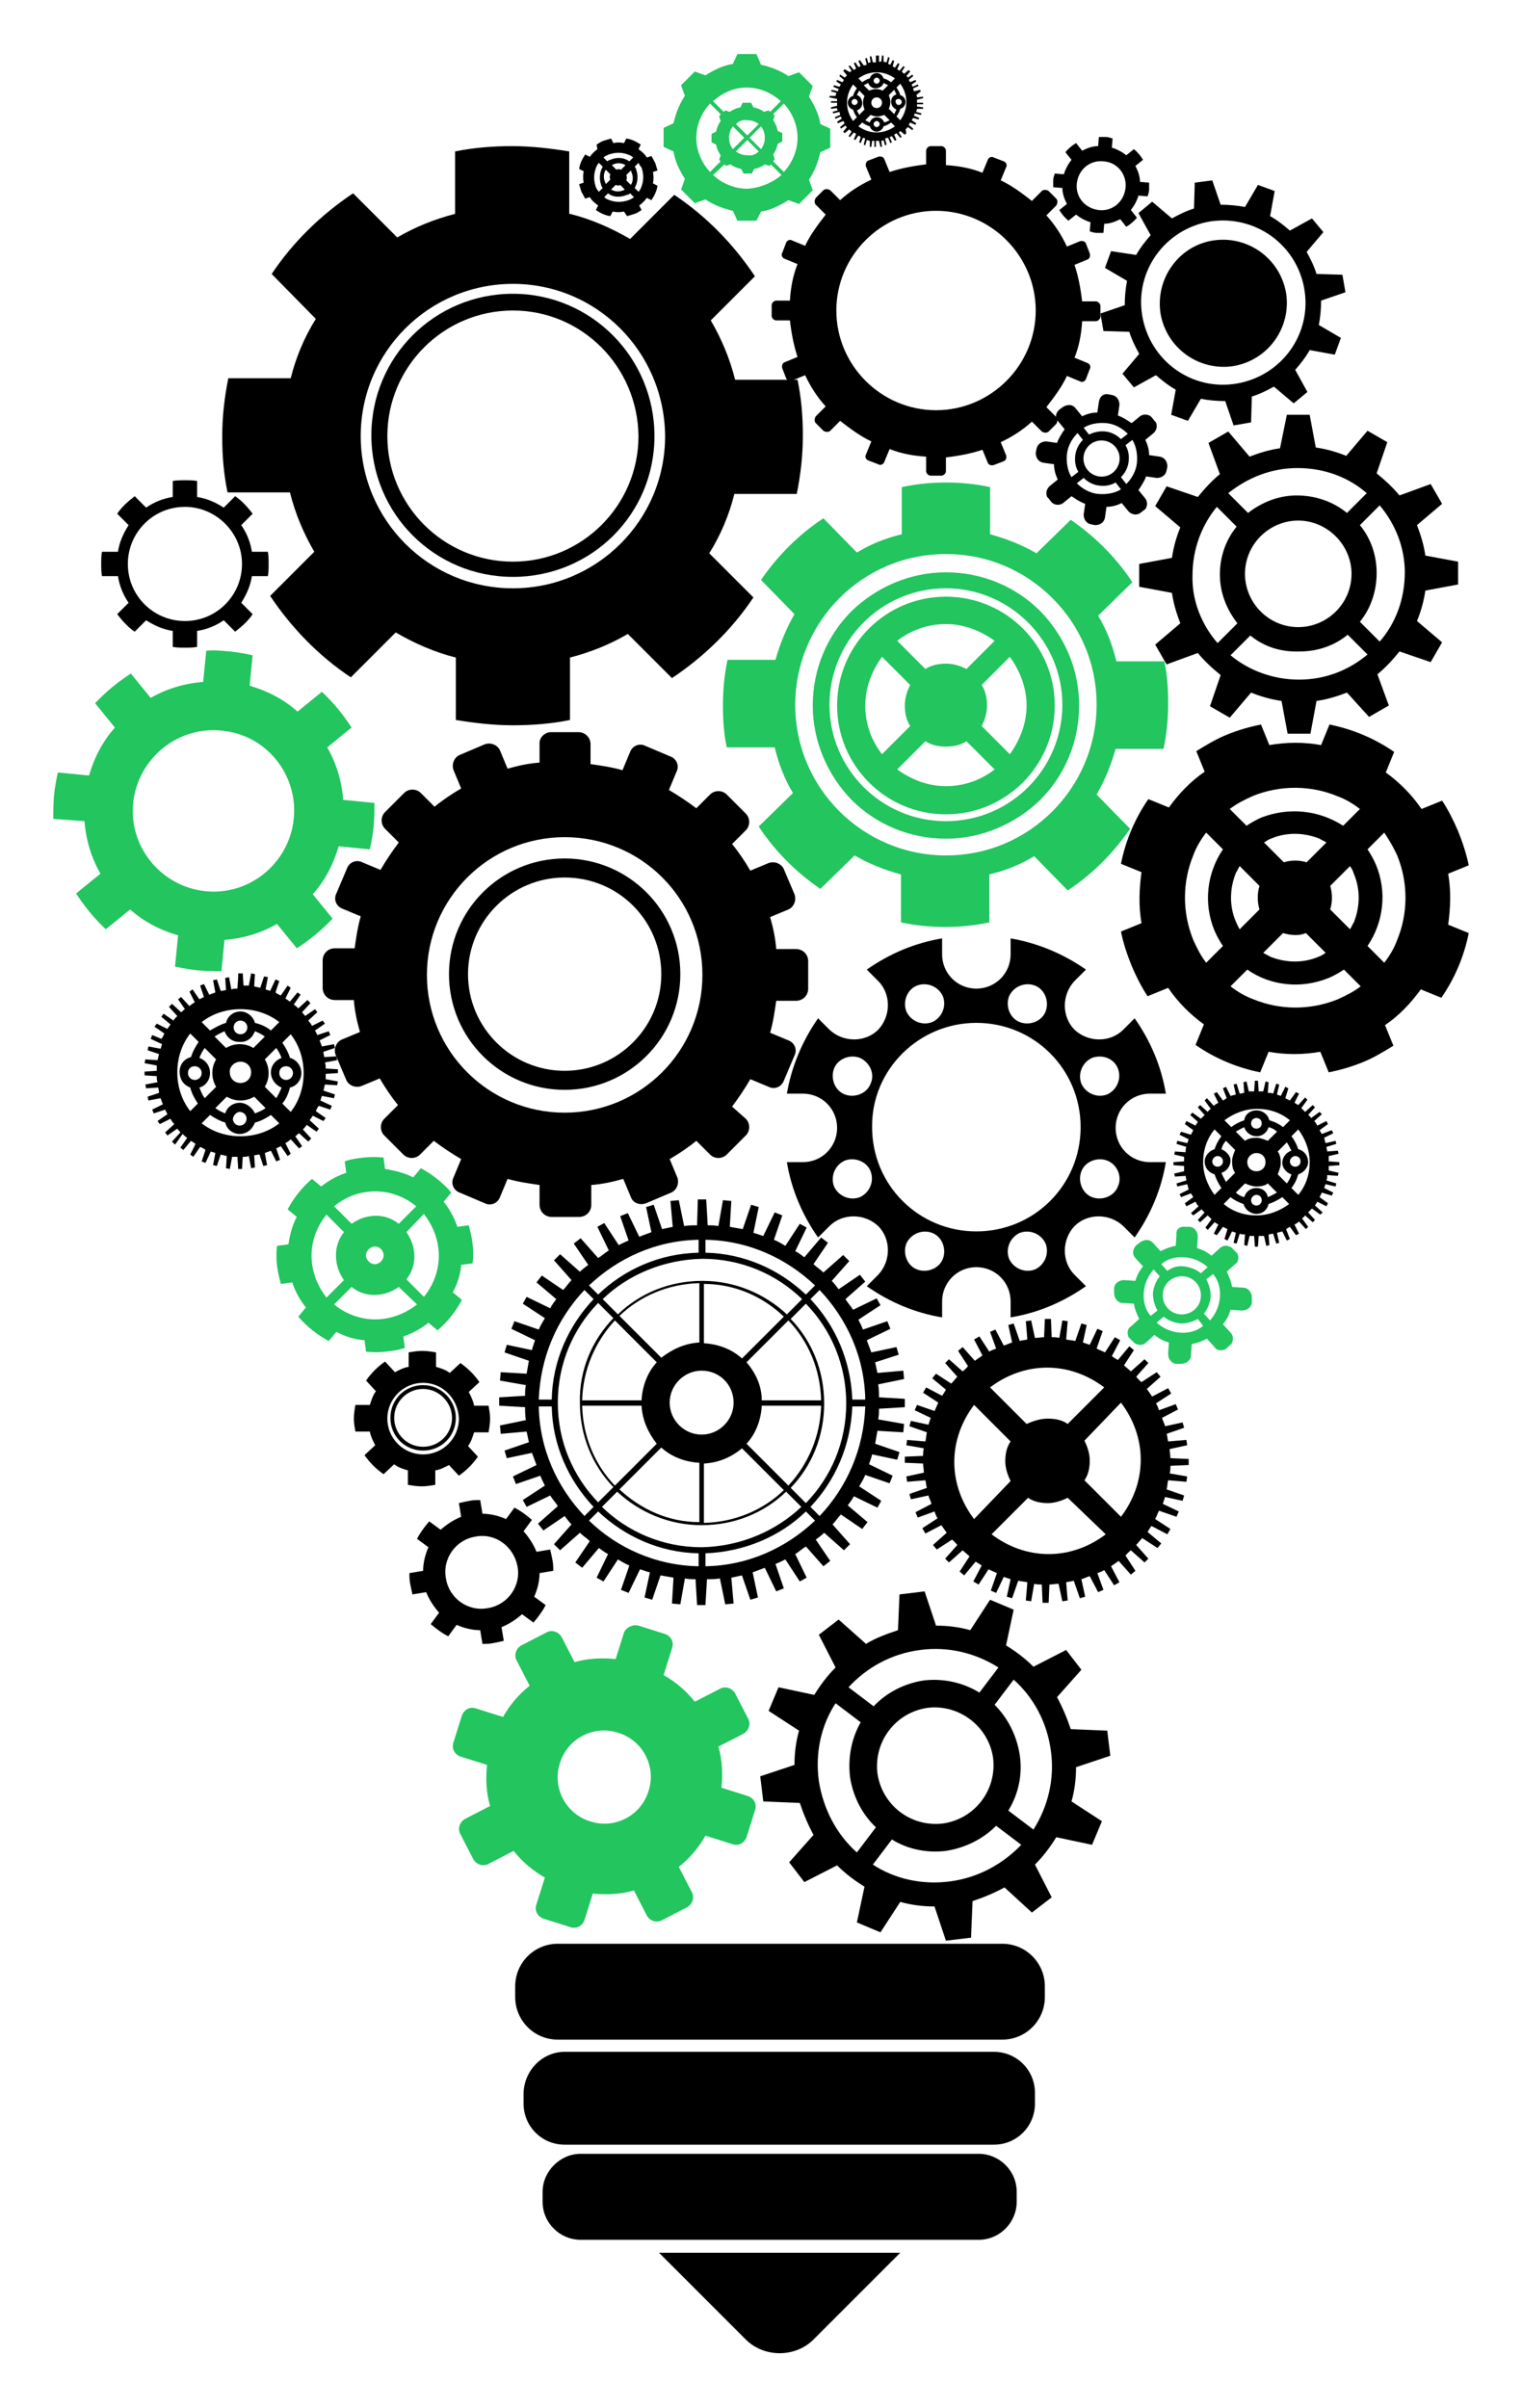 <?xml version="1.0" encoding="utf-8"?>
<!-- Generator: Adobe Illustrator 24.3.0, SVG Export Plug-In . SVG Version: 6.00 Build 0)  -->
<svg version="1.1" id="Layer_1" xmlns="http://www.w3.org/2000/svg" xmlns:xlink="http://www.w3.org/1999/xlink" x="0px" y="0px"
	 viewBox="0 0 200 316.4" style="enable-background:new 0 0 200 316.4;" xml:space="preserve">
<style type="text/css">
	.st0{fill-rule:evenodd;clip-rule:evenodd;fill:#22C55E;}
	.st1{fill-rule:evenodd;clip-rule:evenodd;}
</style>
<g>
	<path class="st0" d="M155.7,161.2l0.6,0c0.6,0,1.1,0.6,1.1,1.3l-0.1,1.5c0.7,0.2,1.3,0.5,1.9,1l1.1-1c0.4-0.4,1-0.4,1.5-0.1l0,0
		l0.2,0.2l0,0l0.4,0.4l0,0l0.2,0.2l0,0c0.2,0.5,0.2,1.1-0.3,1.4l-1.1,1c0.3,0.6,0.6,1.3,0.7,2l1.5,0.1c0.6,0,1.1,0.6,1.1,1.3l0,0.6
		c0,0.6-0.6,1.1-1.3,1.1l-1.5-0.1c-0.2,0.7-0.5,1.3-1,1.9l1,1.1c0.4,0.4,0.4,1,0.1,1.5l0,0l-0.8,0.7l0,0c-0.5,0.2-1.1,0.2-1.4-0.3
		l-1-1.1c-0.6,0.3-1.3,0.6-2,0.7l-0.1,1.5c0,0.6-0.6,1.1-1.3,1.1l-0.6,0c-0.6,0-1.1-0.6-1.1-1.3l0.1-1.5c-0.7-0.2-1.3-0.5-1.9-1
		l-1.1,1c-0.4,0.4-1,0.4-1.5,0.1l0,0l-0.2-0.2l-0.4-0.4l-0.2-0.2l0,0c-0.2-0.5-0.2-1.1,0.3-1.4l1.1-1c-0.3-0.6-0.6-1.3-0.7-2
		l-1.5-0.1c-0.6,0-1.1-0.6-1.1-1.3l0-0.6c0-0.6,0.6-1.1,1.3-1.1l1.5,0.1c0.2-0.7,0.5-1.3,1-1.9l-1-1.1c-0.3-0.3-0.4-0.8-0.2-1.2
		c0.1-0.3,0.3-0.5,0.6-0.7c0.6-0.5,1.3-0.7,1.9-0.1l1,1.1c0.6-0.3,1.3-0.6,2-0.7l0.1-1.5C154.5,161.6,155,161.1,155.7,161.2
		L155.7,161.2z M155.5,167.7c-1.4-0.1-2.6,0.9-2.7,2.3c-0.1,1.4,0.9,2.6,2.3,2.7c1.4,0.1,2.6-0.9,2.7-2.3
		C157.9,169,156.9,167.8,155.5,167.7L155.5,167.7z M155.6,166.4c0.8,0.1,1.6,0.4,2.2,0.9l0.9-0.8c-0.8-0.7-1.8-1.2-3-1.3
		c-1.2-0.1-2.3,0.2-3.1,0.9l0.8,0.9C154,166.5,154.8,166.3,155.6,166.4L155.6,166.4z M158.5,168.1c0.4,0.7,0.6,1.5,0.6,2.3
		c-0.1,0.8-0.4,1.6-0.9,2.2l0.8,0.9c0.7-0.8,1.2-1.8,1.3-3c0.1-1.2-0.2-2.3-0.9-3.1L158.5,168.1L158.5,168.1z M157.4,173.3
		c-0.7,0.4-1.5,0.6-2.3,0.6c-0.8-0.1-1.6-0.4-2.2-0.9l-0.9,0.8c0.8,0.7,1.8,1.2,3,1.3c1.2,0.1,2.3-0.2,3.1-0.9L157.4,173.3
		L157.4,173.3z M152.1,172.2c-0.4-0.7-0.6-1.5-0.6-2.3c0.1-0.8,0.4-1.6,0.9-2.2l-0.8-0.9c-0.7,0.8-1.2,1.8-1.3,3
		c-0.1,1.2,0.2,2.3,0.9,3.1L152.1,172.2z"/>
	<path class="st0" d="M100,8.5c1.3,0.3,2.6,0.8,3.6,1.5l1.4-0.5l1.8,1.8l-0.5,1.4c0.7,1.1,1.3,2.3,1.5,3.6l1.3,0.6v2.5l-1.3,0.6
		c-0.3,1.3-0.8,2.6-1.5,3.6l0.5,1.4l-1.8,1.8l-1.4-0.5c-1.1,0.7-2.3,1.3-3.6,1.5L99.4,29h-2.5l-0.6-1.3c-1.3-0.3-2.6-0.8-3.6-1.5
		l-1.4,0.5l-1.8-1.8l0.5-1.4c-0.7-1.1-1.3-2.3-1.5-3.6l-1.3-0.6v-2.5l1.3-0.6c0.3-1.3,0.8-2.6,1.5-3.6l-0.5-1.4l1.8-1.8l1.4,0.5
		c1.1-0.7,2.3-1.3,3.6-1.5l0.6-1.3h2.5L100,8.5L100,8.5z M93.7,13.3l1.4,1.4l0.2-0.2l0.6,0.2c0.4-0.3,0.9-0.5,1.4-0.6l0.3-0.6h1.1
		l0.3,0.6c0.5,0.1,1,0.3,1.4,0.6l0.6-0.2l0.2,0.2l1.4-1.4c-1.2-1.1-2.8-1.8-4.5-1.8C96.5,11.5,94.9,12.2,93.7,13.3L93.7,13.3z
		 M96.7,16.3l1.5,1.5l1.5-1.5c-0.4-0.3-0.9-0.5-1.5-0.5C97.6,15.7,97.1,15.9,96.7,16.3L96.7,16.3z M98.5,18.1l1.5,1.5
		c0.3-0.4,0.5-0.9,0.5-1.5c0-0.6-0.2-1.1-0.5-1.5L98.5,18.1L98.5,18.1z M101.6,21.2l1.4,1.4c1.1-1.2,1.8-2.8,1.8-4.5
		c0-1.7-0.7-3.3-1.8-4.5l-1.4,1.4l0.2,0.2l-0.2,0.6c0.3,0.4,0.5,0.9,0.6,1.4l0.6,0.3v1.1l-0.6,0.3c-0.1,0.5-0.3,1-0.6,1.4l0.2,0.6
		L101.6,21.2L101.6,21.2z M102.7,23l-1.4-1.4l-0.2,0.2l-0.6-0.2c-0.4,0.3-0.9,0.5-1.4,0.6l-0.3,0.6h-1.1l-0.3-0.6
		c-0.5-0.1-1-0.3-1.4-0.6l-0.6,0.2l-0.2-0.2L93.7,23c1.2,1.1,2.8,1.8,4.5,1.8C99.9,24.7,101.5,24,102.7,23L102.7,23z M99.7,19.9
		l-1.5-1.5l-1.5,1.5c0.4,0.3,0.9,0.5,1.5,0.5C98.8,20.5,99.3,20.3,99.7,19.9L99.7,19.9z M97.8,18.1l-1.5-1.5
		c-0.3,0.4-0.5,0.9-0.5,1.5c0,0.6,0.2,1.1,0.5,1.5L97.8,18.1L97.8,18.1z M94.7,15l-1.4-1.4c-1.1,1.2-1.8,2.8-1.8,4.5
		c0,1.7,0.7,3.3,1.8,4.5l1.4-1.4L94.5,21l0.2-0.6c-0.3-0.4-0.5-0.9-0.6-1.4l-0.6-0.3v-1.1l0.6-0.3c0.1-0.5,0.3-1,0.6-1.4l-0.2-0.6
		L94.7,15z"/>
	<path class="st0" d="M54.3,154.7l1-1.2c1.5,0.8,2.9,1.9,4,3.2l-1,1.2c0.8,1,1.4,2.1,1.8,3.3l1.5-0.2c0.2,0.8,0.4,1.6,0.5,2.4
		c0.1,0.9,0.1,1.8,0,2.6l-1.5,0.2c-0.1,1.3-0.5,2.5-1.1,3.6l1.2,1c-0.8,1.5-1.9,2.9-3.2,4l-1.2-1c-1,0.8-2.1,1.4-3.3,1.8l0.2,1.5
		c-0.8,0.3-1.6,0.4-2.5,0.5c-0.9,0.1-1.7,0.1-2.6,0l-0.2-1.5c-1.3-0.1-2.6-0.5-3.7-1.1l-1,1.2c-1.5-0.8-2.9-1.9-4-3.2l1-1.2
		c-0.8-1-1.4-2.1-1.8-3.3l-1.5,0.2c-0.2-0.8-0.4-1.6-0.5-2.4c-0.1-0.9-0.1-1.8,0-2.6l1.5-0.2c0.2-1.3,0.5-2.5,1.1-3.6l-1.2-1
		c0.8-1.5,1.9-2.9,3.2-4l1.2,1c1-0.8,2.1-1.4,3.3-1.8l-0.2-1.5c0.8-0.3,1.6-0.4,2.5-0.5c0.9-0.1,1.7-0.1,2.6,0l0.2,1.5
		C51.9,153.8,53.1,154.1,54.3,154.7L54.3,154.7z M43.9,158.5l2.3,2.3c0.7-0.5,1.6-0.9,2.5-1c1.4-0.2,2.7,0.2,3.7,1l2.3-2.3
		c-1.7-1.4-4-2.2-6.4-1.9C46.6,156.8,45.1,157.5,43.9,158.5L43.9,158.5z M45.2,161.9l-2.3-2.3c-1.4,1.7-2.2,4-1.9,6.4
		c0.2,1.7,0.9,3.2,1.9,4.5l2.3-2.3c-0.5-0.7-0.9-1.6-1-2.5C44,164.2,44.4,162.9,45.2,161.9L45.2,161.9z M53.4,161.9
		c0.5,0.7,0.9,1.6,1,2.5c0.2,1.4-0.2,2.7-1,3.7l2.3,2.3c1.4-1.7,2.2-4,1.9-6.4c-0.2-1.7-0.9-3.2-1.9-4.5L53.4,161.9L53.4,161.9z
		 M52.4,169.1c-0.7,0.5-1.6,0.9-2.5,1c-1.4,0.2-2.7-0.2-3.7-1l-2.3,2.3c1.7,1.4,4,2.2,6.4,1.9c1.7-0.2,3.2-0.9,4.5-1.9L52.4,169.1
		L52.4,169.1z M49.1,163.8c-0.6,0.1-1.1,0.7-1,1.3c0.1,0.6,0.7,1.1,1.3,1c0.6-0.1,1.1-0.7,1-1.3S49.8,163.7,49.1,163.8z"/>
	<path class="st0" d="M130.1,70.2c2.2,0.6,4.2,1.4,6.1,2.5l4.5-4.4c3.2,2.2,6,5,8.1,8.2l-4.5,4.4c1.1,1.8,1.9,3.9,2.4,6l6.3,0
		c0.4,1.8,0.5,3.7,0.5,5.6c0,2-0.2,4-0.6,5.9l-6.3,0c-0.6,2.1-1.4,4.1-2.5,6l4.4,4.5c-2.2,3.2-5,6-8.2,8.1l-4.4-4.5
		c-1.8,1.1-3.8,1.9-5.9,2.4v6.3c-1.9,0.4-3.8,0.6-5.8,0.6c-2,0-3.9-0.2-5.8-0.6v-6.3c-2.2-0.6-4.2-1.4-6.1-2.5l-4.5,4.4
		c-3.2-2.2-6-5-8.1-8.2l4.5-4.4c-1.1-1.8-1.9-3.9-2.4-6l-6.3,0c-0.4-1.8-0.5-3.7-0.5-5.6c0-2,0.2-4,0.6-5.9l6.3,0
		c0.6-2.1,1.4-4.1,2.5-6l-4.4-4.5c2.2-3.2,5-6,8.2-8.1l4.4,4.5c1.8-1.1,3.8-1.9,5.9-2.4V64c1.9-0.4,3.8-0.6,5.8-0.6
		c2,0,3.9,0.2,5.8,0.6V70.2L130.1,70.2z M132.7,86.3L129,90c0.5,0.8,0.7,1.7,0.7,2.7c0,1-0.3,1.9-0.7,2.7l3.7,3.7
		c1.3-1.8,2.2-4,2.2-6.4S134,88.1,132.7,86.3L132.7,86.3z M121.6,97.4l-3.7,3.7c1.8,1.3,4,2.2,6.4,2.2c2.4,0,4.6-0.8,6.4-2.2
		l-3.7-3.7c-0.8,0.5-1.7,0.7-2.7,0.7C123.3,98.1,122.4,97.9,121.6,97.4L121.6,97.4z M115.9,99.1l3.7-3.7c-0.5-0.8-0.7-1.7-0.7-2.7
		c0-1,0.3-1.9,0.7-2.7l-3.7-3.7c-1.3,1.8-2.2,4-2.2,6.4S114.5,97.3,115.9,99.1L115.9,99.1z M127,87.9l3.7-3.7
		c-1.8-1.3-4-2.2-6.4-2.2c-2.4,0-4.6,0.8-6.4,2.2l3.7,3.7c0.8-0.5,1.7-0.7,2.7-0.7C125.3,87.2,126.2,87.5,127,87.9L127,87.9z
		 M124.3,72.8c-5.5,0-10.4,2.2-14,5.8c-3.6,3.6-5.8,8.6-5.8,14c0,5.5,2.2,10.4,5.8,14c3.6,3.6,8.6,5.8,14,5.8c5.5,0,10.4-2.2,14-5.8
		c3.6-3.6,5.8-8.6,5.8-14c0-5.5-2.2-10.4-5.8-14C134.7,75,129.8,72.8,124.3,72.8L124.3,72.8z M136.7,80.3c-3.2-3.2-7.6-5.1-12.4-5.1
		c-4.8,0-9.2,2-12.4,5.1c-3.2,3.2-5.1,7.6-5.1,12.4c0,4.8,2,9.2,5.1,12.4c3.2,3.2,7.6,5.1,12.4,5.1c4.8,0,9.2-2,12.4-5.1
		c3.2-3.2,5.1-7.6,5.1-12.4C141.8,87.8,139.8,83.5,136.7,80.3L136.7,80.3z M124.3,78.4c-7.9,0-14.3,6.4-14.3,14.3
		s6.4,14.3,14.3,14.3c7.9,0,14.3-6.4,14.3-14.3S132.2,78.4,124.3,78.4L124.3,78.4z M124.3,77.3c-8.5,0-15.3,6.9-15.3,15.3
		c0,8.5,6.9,15.3,15.3,15.3c8.5,0,15.3-6.9,15.3-15.3C139.6,84.2,132.7,77.3,124.3,77.3z"/>
	<path class="st1" d="M173.6,97.9l1.1-2.7c3,0.6,5.9,1.8,8.5,3.6l-1.1,2.7c1.8,1.3,3.4,2.9,4.7,4.8l2.7-1.1c0.8,1.2,1.5,2.6,2.1,4
		c0.6,1.5,1.1,3,1.4,4.5l-2.7,1.1c0.4,2.3,0.3,4.5,0,6.7l2.7,1.1c-0.6,3-1.8,5.9-3.6,8.5l-2.7-1.1c-1.3,1.8-2.8,3.4-4.7,4.7l1.1,2.7
		c-1.3,0.8-2.6,1.6-4.1,2.2c-1.5,0.6-2.9,1-4.4,1.3l-1.1-2.7c-2.3,0.4-4.6,0.4-6.8,0l-1.1,2.7c-3-0.6-5.9-1.8-8.5-3.6l1.1-2.7
		c-1.8-1.3-3.4-2.9-4.7-4.8l-2.7,1.1c-0.8-1.2-1.5-2.6-2.1-4c-0.6-1.5-1.1-3-1.4-4.5l2.7-1.1c-0.4-2.3-0.3-4.5,0-6.7l-2.7-1.1
		c0.6-3,1.8-5.9,3.6-8.5l2.7,1.1c1.3-1.8,2.8-3.4,4.7-4.7l-1.1-2.7c1.3-0.8,2.6-1.6,4.1-2.2c1.5-0.6,2.9-1,4.4-1.3l1.1,2.7
		C169.1,97.5,171.4,97.5,173.6,97.9L173.6,97.9z M181.9,109.4l-2.2,2.2c0.4,0.6,0.8,1.3,1.1,2c1.5,3.6,1,7.6-1.1,10.7l2.2,2.2
		c0.7-0.9,1.3-1.9,1.7-3c1.4-3.4,1.5-7.4,0-11.1C183.1,111.3,182.5,110.3,181.9,109.4L181.9,109.4z M177.4,113.8l-2.6,2.6
		c0.3,1,0.3,2.1,0,3.1l2.6,2.6c0.2-0.3,0.3-0.6,0.5-0.9c0.8-2,0.9-4.3,0-6.4C177.8,114.4,177.6,114.1,177.4,113.8L177.4,113.8z
		 M168.6,122.6l-2.6,2.6c0.3,0.2,0.6,0.3,0.9,0.5c2,0.8,4.3,0.9,6.4,0c0.3-0.1,0.6-0.3,0.9-0.5l-2.6-2.6
		C170.7,123,169.6,122.9,168.6,122.6L168.6,122.6z M163.9,127.4l-2.2,2.2c0.9,0.7,1.9,1.3,3,1.7c3.4,1.4,7.4,1.5,11.1,0
		c1.1-0.5,2.1-1,3-1.7l-2.2-2.2c-0.6,0.4-1.3,0.8-2,1.1C170.9,130,166.9,129.5,163.9,127.4L163.9,127.4z M158.5,126.5l2.2-2.2
		c-0.4-0.6-0.8-1.3-1.1-2c-1.5-3.6-1-7.6,1.1-10.7l-2.2-2.2c-0.7,0.9-1.3,1.9-1.7,3c-1.4,3.4-1.5,7.4,0,11.1
		C157.3,124.6,157.8,125.6,158.5,126.5L158.5,126.5z M162.9,122.1l2.6-2.6c-0.3-1-0.3-2.1,0-3.1l-2.6-2.6c-0.2,0.3-0.3,0.6-0.5,0.9
		c-0.8,2-0.9,4.3,0,6.4C162.6,121.5,162.7,121.8,162.9,122.1L162.9,122.1z M171.7,113.3l2.6-2.6c-0.3-0.2-0.6-0.3-0.9-0.5
		c-2-0.8-4.3-0.9-6.4,0c-0.3,0.1-0.6,0.3-0.9,0.5l2.6,2.6C169.7,113,170.7,113,171.7,113.3L171.7,113.3z M176.5,108.5l2.2-2.2
		c-0.9-0.7-1.9-1.3-3-1.7c-3.4-1.4-7.4-1.5-11.1,0c-1.1,0.5-2.1,1-3,1.7l2.2,2.2c0.6-0.4,1.3-0.8,2-1.1
		C169.5,106,173.4,106.5,176.5,108.5z"/>
	<path class="st1" d="M137.3,173.3h0.8l0.1,2.4c0.3,0,0.7,0,1,0.1l0.4-2.3l0.7,0.1l-0.2,2.4c0.4,0.1,0.8,0.1,1.2,0.2l0.8-2.3
		l0.7,0.2l-0.5,2.3c0.3,0.1,0.6,0.2,0.9,0.3l1-2.1l0.7,0.3l-0.8,2.3c0.4,0.2,0.7,0.3,1.1,0.5l1.3-2l0.7,0.4l-1.1,2.1
		c0.3,0.2,0.6,0.4,0.8,0.5l1.5-1.8l0.6,0.5l-1.3,2c0.3,0.3,0.6,0.5,0.9,0.8l1.8-1.6l0.5,0.5l-1.6,1.8c0.2,0.2,0.4,0.5,0.7,0.7l2-1.3
		l0.5,0.6l-1.8,1.6c0.2,0.3,0.5,0.7,0.7,1l2.1-1.1l0.4,0.7l-2,1.3c0.2,0.3,0.3,0.6,0.4,0.9l2.2-0.8l0.3,0.7l-2.1,1.1
		c0.1,0.4,0.3,0.7,0.4,1.1l2.3-0.5l0.2,0.7l-2.3,0.8c0.1,0.3,0.1,0.6,0.2,1l2.4-0.2l0.1,0.7l-2.3,0.5c0,0.4,0.1,0.8,0.1,1.2l2.4,0.1
		v0.8l-2.4,0.1c0,0.3,0,0.7-0.1,1l2.3,0.4l-0.1,0.7l-2.4-0.2c-0.1,0.4-0.1,0.8-0.2,1.2l2.3,0.8l-0.2,0.7l-2.3-0.5
		c-0.1,0.3-0.2,0.6-0.3,0.9l2.1,1l-0.3,0.7l-2.3-0.8c-0.2,0.4-0.3,0.7-0.5,1.1l2,1.3l-0.4,0.7l-2.1-1.1c-0.2,0.3-0.4,0.6-0.5,0.8
		l1.8,1.5l-0.5,0.6l-2-1.3c-0.3,0.3-0.5,0.6-0.8,0.9l1.6,1.8l-0.5,0.5l-1.8-1.6c-0.2,0.2-0.5,0.4-0.7,0.7l1.3,2l-0.6,0.5l-1.6-1.8
		c-0.3,0.2-0.7,0.5-1,0.7l1.1,2.1l-0.7,0.4l-1.3-2c-0.3,0.2-0.6,0.3-0.9,0.4l0.8,2.2l-0.7,0.3l-1.1-2.1c-0.4,0.1-0.7,0.3-1.1,0.4
		l0.5,2.3l-0.7,0.2l-0.8-2.3c-0.3,0.1-0.6,0.1-1,0.2l0.2,2.4l-0.7,0.1l-0.5-2.3c-0.4,0-0.8,0.1-1.2,0.1l-0.1,2.4h-0.8l-0.1-2.4
		c-0.3,0-0.7,0-1-0.1l-0.4,2.3l-0.7-0.1l0.2-2.4c-0.4-0.1-0.8-0.1-1.2-0.2l-0.8,2.3l-0.7-0.2l0.5-2.3c-0.3-0.1-0.6-0.2-0.9-0.3
		l-1,2.1l-0.7-0.3l0.8-2.3c-0.4-0.2-0.7-0.3-1.1-0.5l-1.3,2l-0.7-0.4l1.1-2.1c-0.3-0.2-0.6-0.4-0.8-0.5l-1.5,1.8l-0.6-0.5l1.3-2
		c-0.3-0.3-0.6-0.5-0.9-0.8l-1.8,1.6l-0.5-0.5l1.6-1.8c-0.2-0.2-0.4-0.5-0.7-0.7l-2,1.3l-0.5-0.6l1.8-1.6c-0.2-0.3-0.5-0.7-0.7-1
		l-2.1,1.1l-0.4-0.7l2-1.3c-0.2-0.3-0.3-0.6-0.4-0.9l-2.2,0.8l-0.3-0.7l2.1-1.1c-0.1-0.4-0.3-0.7-0.4-1.1l-2.3,0.5l-0.2-0.7l2.3-0.8
		c-0.1-0.3-0.1-0.6-0.2-1l-2.4,0.2l-0.1-0.7l2.3-0.5c0-0.4-0.1-0.8-0.1-1.2l-2.4-0.1v-0.8l2.4-0.1c0-0.3,0-0.7,0.1-1l-2.3-0.4
		l0.1-0.7l2.4,0.2c0.1-0.4,0.1-0.8,0.2-1.2l-2.3-0.8l0.2-0.7l2.3,0.5c0.1-0.3,0.2-0.6,0.3-0.9l-2.1-1l0.3-0.7l2.3,0.8
		c0.2-0.4,0.3-0.7,0.5-1.1l-2-1.3l0.4-0.7l2.1,1.1c0.2-0.3,0.4-0.6,0.5-0.8l-1.8-1.5l0.5-0.6l2,1.3c0.3-0.3,0.5-0.6,0.8-0.9
		l-1.6-1.8l0.5-0.5l1.8,1.6c0.2-0.2,0.5-0.4,0.7-0.7l-1.3-2l0.6-0.5l1.6,1.8c0.3-0.2,0.7-0.5,1-0.7L128,176l0.7-0.4l1.3,2
		c0.3-0.2,0.6-0.3,0.9-0.4l-0.8-2.2l0.7-0.3l1.1,2.1c0.4-0.1,0.7-0.3,1.1-0.4l-0.5-2.3l0.7-0.2l0.8,2.3c0.3-0.1,0.6-0.1,1-0.2
		l-0.2-2.4l0.7-0.1l0.5,2.3c0.4,0,0.8-0.1,1.2-0.1L137.3,173.3L137.3,173.3z M137.7,186.4c1,0,1.9,0.2,2.6,0.7l4.8-4.8
		c-2.1-1.6-4.7-2.6-7.5-2.6c-2.8,0-5.4,1-7.5,2.6l4.8,4.8C135.8,186.7,136.7,186.4,137.7,186.4L137.7,186.4z M142.5,189.3
		c0.4,0.8,0.7,1.7,0.7,2.6c0,1-0.2,1.9-0.7,2.6l4.8,4.8c1.6-2.1,2.6-4.7,2.6-7.5c0-2.8-1-5.4-2.6-7.5L142.5,189.3L142.5,189.3z
		 M140.3,196.8c-0.8,0.4-1.7,0.7-2.6,0.7c-1,0-1.9-0.2-2.6-0.7l-4.8,4.8c2.1,1.6,4.7,2.6,7.5,2.6c2.8,0,5.4-1,7.5-2.6L140.3,196.8
		L140.3,196.8z M132.8,194.6c-0.4-0.8-0.7-1.7-0.7-2.6c0-1,0.2-1.9,0.7-2.6l-4.8-4.8c-1.6,2.1-2.6,4.7-2.6,7.5c0,2.8,1,5.4,2.6,7.5
		L132.8,194.6z"/>
	<path class="st1" d="M118.2,209.5l3.3-0.4l1.5,4.5c1.6,0,3.1,0.2,4.5,0.6l2.6-4l3.1,1.3l-1,4.7c1.3,0.8,2.5,1.7,3.6,2.8l4.3-2.2
		l2,2.6l-3.2,3.6c0.7,1.3,1.3,2.7,1.8,4.2l4.8,0.2l0.4,3.3l-4.5,1.5c0,1.6-0.2,3.1-0.6,4.5l4,2.6l-1.3,3.1l-4.7-1
		c-0.8,1.3-1.7,2.5-2.8,3.6l2.2,4.3l-2.6,2L132,248c-1.3,0.7-2.7,1.3-4.2,1.8l-0.2,4.8l-3.3,0.4l-1.5-4.5c-1.6,0-3.1-0.2-4.5-0.6
		l-2.6,4l-3.1-1.3l1-4.7c-1.3-0.8-2.5-1.7-3.6-2.8l-4.3,2.2l-2-2.6l3.2-3.6c-0.7-1.3-1.3-2.7-1.8-4.2l-4.8-0.2l-0.4-3.3l4.5-1.5
		c0-1.6,0.2-3.1,0.6-4.5l-4-2.6l1.3-3.1l4.7,1c0.8-1.3,1.7-2.5,2.8-3.6l-2.2-4.3l2.6-2l3.6,3.2c1.3-0.8,2.7-1.3,4.2-1.8L118.2,209.5
		L118.2,209.5z M133.2,220.7l-2.5,3.3c1.7,1.7,2.9,4,3.3,6.6c0.4,2.6-0.2,5.2-1.5,7.3l3.3,2.5c1.9-3,2.8-6.6,2.3-10.3
		C137.6,226.3,135.8,223,133.2,220.7L133.2,220.7z M128.7,222.4l2.5-3.3c-3-1.9-6.6-2.8-10.3-2.3c-3.8,0.5-7,2.3-9.4,4.9l3.3,2.5
		c1.7-1.8,4-3,6.6-3.4C124,220.5,126.6,221.1,128.7,222.4L128.7,222.4z M117.2,241.7l-2.5,3.3c2.9,1.9,6.5,2.7,10.2,2.2
		c3.7-0.5,6.9-2.3,9.3-4.8l-3.3-2.5c-1.7,1.7-4,2.9-6.6,3.3C121.8,243.5,119.3,243,117.2,241.7L117.2,241.7z M112.6,243.4l2.5-3.3
		c-1.8-1.7-3-4-3.4-6.6c-0.3-2.6,0.2-5.1,1.4-7.2l-3.3-2.5c-1.9,2.9-2.7,6.5-2.2,10.2C108.2,237.8,110,241.1,112.6,243.4
		L112.6,243.4z M121.9,224.4c-4.2,0.6-7.1,4.4-6.6,8.6c0.6,4.2,4.4,7.1,8.6,6.6c4.2-0.6,7.1-4.4,6.6-8.6
		C129.9,226.8,126,223.9,121.9,224.4z"/>
	<path class="st1" d="M74.9,28.1c2.8,0.7,5.5,1.9,7.9,3.3l5.8-5.8c4.2,2.8,7.8,6.5,10.6,10.7l-5.8,5.8c1.4,2.4,2.5,5,3.2,7.8l8.2,0
		c0.5,2.4,0.7,4.8,0.7,7.3c0,2.7-0.3,5.2-0.8,7.7l-8.2,0c-0.7,2.8-1.8,5.4-3.3,7.8l5.8,5.8c-2.8,4.2-6.5,7.8-10.7,10.6l-5.8-5.8
		c-2.4,1.4-4.9,2.4-7.6,3.1v8.2c-2.4,0.5-5,0.7-7.5,0.7s-5.1-0.3-7.5-0.7v-8.2c-2.8-0.7-5.5-1.9-7.9-3.3L46.1,89
		c-4.2-2.8-7.8-6.5-10.6-10.7l5.8-5.8c-1.4-2.4-2.5-5-3.2-7.8l-8.2,0c-0.5-2.4-0.7-4.8-0.7-7.3c0-2.7,0.3-5.2,0.8-7.7l8.2,0
		c0.7-2.8,1.8-5.4,3.3-7.8L35.7,36c2.8-4.2,6.5-7.8,10.7-10.6l5.8,5.8c2.4-1.4,4.9-2.4,7.6-3.1v-8.2c2.4-0.5,5-0.7,7.5-0.7
		s5.1,0.3,7.5,0.7V28.1L74.9,28.1z M67.4,38.6c-10.3,0-18.6,8.3-18.6,18.6s8.3,18.6,18.6,18.6S86,67.6,86,57.3S77.7,38.6,67.4,38.6
		L67.4,38.6z M67.4,40.8c-9.1,0-16.5,7.4-16.5,16.5c0,9.1,7.4,16.5,16.5,16.5c9.1,0,16.5-7.4,16.5-16.5
		C83.8,48.2,76.5,40.8,67.4,40.8L67.4,40.8z M67.4,37.3c-11,0-20,8.9-20,20c0,11,8.9,20,20,20c11,0,20-8.9,20-20
		C87.3,46.2,78.4,37.3,67.4,37.3z"/>
	<path class="st0" d="M32.8,90.1c2.4,0.7,4.5,1.8,6.3,3.4l3.2-2.6c1.5,1.4,2.8,3,3.9,4.7L43,98.2c1.2,2.1,1.9,4.4,2.1,6.9l4.1,0.4
		c0,1,0,2-0.1,3.1c-0.1,1-0.3,2.1-0.5,3l-4.1-0.4c-0.7,2.4-1.8,4.5-3.4,6.3l2.6,3.2c-1.4,1.5-3,2.8-4.7,3.9l-2.6-3.2
		c-2.1,1.2-4.4,1.9-6.9,2.1l-0.4,4.1c-1,0-2,0-3.1-0.1c-1-0.1-2.1-0.3-3-0.5l0.4-4.1c-2.4-0.7-4.5-1.8-6.3-3.4l-3.2,2.6
		c-1.5-1.4-2.8-3-3.9-4.7l3.2-2.6c-1.2-2.1-1.9-4.4-2.1-6.9L7,107.6c0-1,0-2,0.1-3.1c0.1-1,0.3-2.1,0.5-3l4.1,0.4
		c0.7-2.4,1.8-4.5,3.4-6.3l-2.6-3.2c1.4-1.5,3-2.8,4.7-3.9l2.6,3.2c2.1-1.2,4.4-1.9,6.9-2.1l0.4-4.1c1-0.1,2,0,3.1,0.1
		c1,0.1,2.1,0.3,3,0.5L32.8,90.1L32.8,90.1z M29.1,96c-5.8-0.6-11,3.7-11.6,9.5c-0.6,5.8,3.7,11,9.5,11.6c5.8,0.6,11-3.7,11.6-9.5
		C39.2,101.7,34.9,96.5,29.1,96z"/>
	<path class="st1" d="M25.9,65.3c1.3,0.2,2.4,0.7,3.5,1.4l1.5-1.5c0.9,0.6,1.6,1.4,2.3,2.3l-1.5,1.5c0.7,1,1.2,2.2,1.4,3.5h2.1
		c0.1,0.5,0.1,1.1,0.1,1.6c0,0.5,0,1.1-0.1,1.6h-2.1c-0.2,1.3-0.7,2.4-1.4,3.5l1.5,1.5c-0.6,0.9-1.4,1.6-2.3,2.3l-1.5-1.5
		c-1,0.7-2.2,1.2-3.5,1.4v2.1c-0.5,0.1-1.1,0.1-1.6,0.1c-0.5,0-1.1,0-1.6-0.1v-2.1c-1.3-0.2-2.4-0.7-3.5-1.4L17.7,83
		c-0.9-0.6-1.6-1.4-2.3-2.3l1.5-1.5c-0.7-1-1.2-2.2-1.4-3.5h-2.1c-0.1-0.5-0.1-1.1-0.1-1.6c0-0.5,0-1.1,0.1-1.6h2.1
		c0.2-1.3,0.7-2.4,1.4-3.5l-1.5-1.5c0.6-0.9,1.4-1.6,2.3-2.3l1.5,1.5c1-0.7,2.2-1.2,3.5-1.4v-2.1c0.5-0.1,1.1-0.1,1.6-0.1
		c0.5,0,1.1,0,1.6,0.1V65.3L25.9,65.3z M24.3,66.6c-4.2,0-7.5,3.4-7.5,7.5c0,4.2,3.4,7.5,7.5,7.5c4.2,0,7.5-3.4,7.5-7.5
		C31.8,70,28.4,66.6,24.3,66.6z"/>
	<path class="st0" d="M83.9,213.6l3.5,1.1c0.8,0.3,1.2,1.1,0.9,1.9l-1.1,3.5c1.6,0.9,3,2.1,4.1,3.5l3.3-1.7c0.7-0.4,1.6-0.1,2,0.6
		l1.7,3.3c0.4,0.7,0.1,1.6-0.6,2l-3.3,1.7c0.5,1.7,0.6,3.6,0.4,5.4l3.5,1.1c0.8,0.3,1.2,1.1,0.9,1.9l-1.1,3.5
		c-0.3,0.8-1.1,1.2-1.9,0.9l-3.5-1.1c-0.9,1.6-2.1,3-3.5,4.1l1.7,3.3c0.4,0.7,0.1,1.6-0.6,2l-3.3,1.7c-0.7,0.4-1.6,0.1-2-0.6
		l-1.7-3.3c-1.7,0.5-3.6,0.6-5.4,0.4l-1.1,3.5c-0.3,0.8-1.1,1.2-1.9,0.9l-3.5-1.1c-0.8-0.3-1.2-1.1-0.9-1.9l1.1-3.5
		c-1.6-0.9-3-2.1-4.1-3.5l-3.3,1.7c-0.7,0.4-1.6,0.1-2-0.6l-1.7-3.3c-0.4-0.7-0.1-1.6,0.6-2l3.3-1.7c-0.5-1.7-0.6-3.6-0.4-5.4
		l-3.5-1.1c-0.8-0.3-1.2-1.1-0.9-1.9l1.1-3.5c0.3-0.8,1.1-1.2,1.9-0.9l3.5,1.1c0.9-1.6,2.1-3,3.5-4.1l-1.7-3.3
		c-0.4-0.7-0.1-1.6,0.6-2l3.3-1.7c0.7-0.4,1.6-0.1,2,0.6l1.7,3.3c1.7-0.5,3.6-0.6,5.4-0.4l1.1-3.5C82.3,213.8,83.2,213.4,83.9,213.6
		L83.9,213.6z M81.3,227.7c-3.2-1.1-6.7,0.7-7.7,3.9c-1.1,3.2,0.7,6.7,3.9,7.7c3.2,1.1,6.7-0.7,7.7-3.9
		C86.3,232.2,84.5,228.7,81.3,227.7z"/>
	<path class="st1" d="M124.3,21.7c1.7,0.1,3.3,0.4,4.8,1l0.7-1.7c0.1-0.3,0.5-0.5,0.8-0.3l1.3,0.5c0.3,0.1,0.5,0.5,0.3,0.8l-0.7,1.7
		c1.5,0.7,2.8,1.7,4.1,2.7l1.3-1.3c0.2-0.2,0.6-0.2,0.9,0l1,1c0.2,0.2,0.2,0.6,0,0.9l-1.3,1.3c1.1,1.2,2,2.6,2.7,4.1l1.7-0.7
		c0.3-0.1,0.7,0,0.8,0.3l0.5,1.3c0.1,0.3,0,0.7-0.3,0.8l-1.7,0.7c0.5,1.5,0.8,3.1,1,4.8h1.8c0.3,0,0.6,0.3,0.6,0.6v1.4
		c0,0.3-0.3,0.6-0.6,0.6h-1.8c-0.1,1.7-0.4,3.3-1,4.8l1.7,0.7c0.3,0.1,0.5,0.5,0.3,0.8l-0.5,1.3c-0.1,0.3-0.5,0.5-0.8,0.3l-1.7-0.7
		c-0.7,1.5-1.7,2.8-2.7,4.1l1.3,1.3c0.2,0.2,0.2,0.6,0,0.9l-1,1c-0.2,0.2-0.6,0.2-0.9,0l-1.3-1.3c-1.2,1.1-2.6,2-4.1,2.7l0.7,1.7
		c0.1,0.3,0,0.7-0.3,0.8l-1.3,0.5c-0.3,0.1-0.7,0-0.8-0.3l-0.7-1.7c-1.5,0.5-3.1,0.8-4.8,1v1.8c0,0.3-0.3,0.6-0.6,0.6h-1.4
		c-0.3,0-0.6-0.3-0.6-0.6V60c-1.7-0.1-3.3-0.4-4.8-1l-0.7,1.7c-0.1,0.3-0.5,0.5-0.8,0.3l-1.3-0.5c-0.3-0.1-0.5-0.5-0.3-0.8l0.7-1.7
		c-1.5-0.7-2.8-1.7-4.1-2.7l-1.3,1.3c-0.2,0.2-0.6,0.2-0.9,0l-1-1c-0.2-0.2-0.2-0.6,0-0.9l1.3-1.3c-1.1-1.2-2-2.6-2.7-4.1l-1.7,0.7
		c-0.3,0.1-0.7,0-0.8-0.3l-0.5-1.3c-0.1-0.3,0-0.7,0.3-0.8l1.7-0.7c-0.5-1.5-0.8-3.1-1-4.8H102c-0.3,0-0.6-0.3-0.6-0.6v-1.4
		c0-0.3,0.3-0.6,0.6-0.6h1.8c0.1-1.7,0.4-3.3,1-4.8l-1.7-0.7c-0.3-0.1-0.5-0.5-0.3-0.8l0.5-1.3c0.1-0.3,0.5-0.5,0.8-0.3l1.7,0.7
		c0.7-1.5,1.7-2.8,2.7-4.1l-1.3-1.3c-0.2-0.2-0.2-0.6,0-0.9l1-1c0.2-0.2,0.6-0.2,0.9,0l1.3,1.3c1.2-1.1,2.6-2,4.1-2.7l-0.7-1.7
		c-0.1-0.3,0-0.7,0.3-0.8l1.3-0.5c0.3-0.1,0.7,0,0.8,0.3l0.7,1.7c1.5-0.5,3.1-0.8,4.8-1v-1.8c0-0.3,0.3-0.6,0.6-0.6h1.4
		c0.3,0,0.6,0.3,0.6,0.6V21.7L124.3,21.7z M123,27.7c-7.2,0-13.1,5.9-13.1,13.1c0,7.2,5.9,13.1,13.1,13.1c7.2,0,13.1-5.9,13.1-13.1
		C136.1,33.6,130.2,27.7,123,27.7z"/>
	<path class="st1" d="M72.4,96.2H76c0.9,0,1.6,0.7,1.6,1.6v2.6c1.4,0.2,2.8,0.4,4.2,0.8l1-2.4c0.3-0.8,1.2-1.2,2-0.8l3.3,1.4
		c0.8,0.3,1.2,1.2,0.8,2l-1,2.4c1.2,0.7,2.4,1.5,3.6,2.4l1.8-1.8c0.6-0.6,1.6-0.6,2.2,0l2.5,2.5c0.6,0.6,0.6,1.6,0,2.2l-1.8,1.8
		c0.9,1.1,1.7,2.3,2.4,3.5l2.4-1c0.8-0.3,1.7,0.1,2,0.8l1.4,3.3c0.3,0.8-0.1,1.7-0.8,2l-2.4,1c0.4,1.4,0.7,2.8,0.8,4.2h2.6
		c0.9,0,1.6,0.7,1.6,1.6v3.6c0,0.9-0.7,1.6-1.6,1.6h-2.6c-0.2,1.4-0.4,2.8-0.8,4.2l2.4,1c0.8,0.3,1.2,1.2,0.8,2l-1.4,3.3
		c-0.3,0.8-1.2,1.2-2,0.8l-2.4-1c-0.7,1.2-1.5,2.4-2.4,3.6L98,147c0.6,0.6,0.6,1.6,0,2.2l-2.5,2.5c-0.6,0.6-1.6,0.6-2.2,0l-1.8-1.8
		c-1.1,0.9-2.3,1.7-3.5,2.4l1,2.4c0.3,0.8-0.1,1.7-0.8,2l-3.3,1.4c-0.8,0.3-1.7,0-2-0.8l-1-2.4c-1.4,0.4-2.8,0.7-4.2,0.8v2.6
		c0,0.9-0.7,1.6-1.6,1.6h-3.6c-0.9,0-1.6-0.7-1.6-1.6v-2.6c-1.4-0.2-2.8-0.4-4.2-0.8l-1,2.4c-0.3,0.8-1.2,1.2-2,0.8l-3.3-1.4
		c-0.8-0.3-1.2-1.2-0.8-2l1-2.4c-1.2-0.7-2.4-1.5-3.6-2.4l-1.8,1.8c-0.6,0.6-1.6,0.6-2.2,0l-2.5-2.5c-0.6-0.6-0.6-1.6,0-2.2l1.8-1.8
		c-0.9-1.1-1.7-2.3-2.4-3.5l-2.4,1c-0.8,0.3-1.7-0.1-2-0.8l-1.4-3.3c-0.3-0.8,0.1-1.7,0.8-2l2.4-1c-0.4-1.4-0.7-2.8-0.8-4.2H44
		c-0.9,0-1.6-0.7-1.6-1.6v-3.6c0-0.9,0.7-1.6,1.6-1.6h2.6c0.2-1.4,0.4-2.8,0.8-4.2l-2.4-1c-0.8-0.3-1.2-1.2-0.8-2l1.4-3.3
		c0.3-0.8,1.2-1.2,2-0.8l2.4,1c0.7-1.2,1.5-2.4,2.4-3.6l-1.8-1.8c-0.6-0.6-0.6-1.6,0-2.2l2.5-2.5c0.6-0.6,1.6-0.6,2.2,0l1.8,1.8
		c1.1-0.9,2.3-1.7,3.5-2.4l-1-2.4c-0.3-0.8,0.1-1.7,0.8-2l3.3-1.4c0.8-0.3,1.7,0.1,2,0.8l1,2.4c1.4-0.4,2.8-0.7,4.2-0.8v-2.6
		C70.9,96.9,71.6,96.2,72.4,96.2L72.4,96.2z M74.2,112.8c-8.4,0-15.2,6.8-15.2,15.2c0,8.4,6.8,15.2,15.2,15.2
		c8.4,0,15.2-6.8,15.2-15.2C89.4,119.6,82.6,112.8,74.2,112.8L74.2,112.8z M74.2,115.3c-7,0-12.7,5.7-12.7,12.7
		c0,7,5.7,12.7,12.7,12.7c7,0,12.7-5.7,12.7-12.7C86.9,121,81.3,115.3,74.2,115.3L74.2,115.3z M74.2,110c-10,0-18.1,8.1-18.1,18.1
		c0,10,8.1,18.1,18.1,18.1c10,0,18.1-8.1,18.1-18.1C92.3,118,84.2,110,74.2,110z"/>
	<path class="st1" d="M31.3,128.3l-0.1,1.6c-0.3,0-0.5,0-0.8,0.1l-0.3-1.6l-0.5,0.1l0.1,1.6c-0.2,0-0.4,0.1-0.7,0.1l-0.5-1.5
		l-0.5,0.1l0.3,1.6c-0.3,0.1-0.5,0.2-0.8,0.3l-0.7-1.4l-0.5,0.2l0.5,1.5c-0.2,0.1-0.4,0.2-0.6,0.3l-0.9-1.3l-0.4,0.3l0.7,1.4
		c-0.2,0.1-0.5,0.3-0.7,0.5l-1.1-1.2l-0.4,0.3l0.9,1.3c-0.2,0.1-0.3,0.3-0.5,0.4l-1.2-1.1l-0.4,0.4l1.1,1.2
		c-0.2,0.2-0.4,0.4-0.5,0.6l-1.3-0.9l-0.3,0.4l1.2,1c-0.1,0.2-0.3,0.4-0.4,0.6l-1.4-0.7l-0.3,0.4l1.3,0.9c-0.1,0.2-0.2,0.5-0.4,0.7
		L20,136l-0.2,0.5l1.5,0.7c-0.1,0.2-0.1,0.4-0.2,0.6l-1.6-0.3l-0.1,0.5l1.5,0.5c-0.1,0.3-0.1,0.5-0.2,0.8l-1.6-0.1l-0.1,0.5l1.6,0.3
		c0,0.2,0,0.4,0,0.7l-1.6,0.1v0.5l1.6,0.1c0,0.3,0,0.5,0.1,0.8l-1.6,0.3l0.1,0.5l1.6-0.1c0,0.2,0.1,0.4,0.1,0.7l-1.5,0.5l0.1,0.5
		l1.6-0.3c0.1,0.3,0.2,0.5,0.3,0.8l-1.4,0.7l0.2,0.5l1.5-0.5c0.1,0.2,0.2,0.4,0.3,0.6l-1.3,0.9l0.3,0.4l1.4-0.7
		c0.1,0.2,0.3,0.5,0.5,0.7l-1.2,1.1l0.3,0.4l1.3-0.9c0.1,0.2,0.3,0.3,0.4,0.5l-1.1,1.2l0.4,0.4L24,149c0.2,0.2,0.4,0.4,0.6,0.5
		l-0.9,1.3l0.4,0.3l1-1.2c0.2,0.1,0.4,0.3,0.6,0.4l-0.7,1.4l0.4,0.3l0.9-1.3c0.2,0.1,0.5,0.2,0.7,0.4l-0.5,1.5l0.5,0.2l0.7-1.5
		c0.2,0.1,0.4,0.1,0.6,0.2l-0.3,1.6l0.5,0.1l0.5-1.5c0.3,0.1,0.5,0.1,0.8,0.2l-0.1,1.6l0.5,0.1l0.3-1.6c0.2,0,0.4,0,0.7,0l0.1,1.6
		h0.5l0.1-1.6c0.3,0,0.5,0,0.8-0.1l0.3,1.6l0.5-0.1l-0.1-1.6c0.2,0,0.4-0.1,0.7-0.1l0.5,1.5l0.5-0.1l-0.3-1.6
		c0.3-0.1,0.5-0.2,0.8-0.3l0.7,1.4l0.5-0.2l-0.5-1.5c0.2-0.1,0.4-0.2,0.6-0.3l0.9,1.3l0.4-0.3l-0.7-1.4c0.2-0.1,0.5-0.3,0.7-0.5
		l1.1,1.2l0.4-0.3l-0.9-1.3c0.2-0.1,0.3-0.3,0.5-0.4l1.2,1.1l0.4-0.4l-1.1-1.2c0.2-0.2,0.4-0.4,0.5-0.6l1.3,0.9l0.3-0.4l-1.2-1.1
		c0.1-0.2,0.3-0.4,0.4-0.6l1.4,0.7l0.3-0.4l-1.3-0.9c0.1-0.2,0.2-0.5,0.4-0.7l1.5,0.5l0.2-0.5l-1.5-0.7c0.1-0.2,0.1-0.4,0.2-0.6
		l1.6,0.3l0.1-0.5l-1.5-0.5c0.1-0.3,0.1-0.5,0.2-0.8l1.6,0.1l0.1-0.5l-1.6-0.3c0-0.2,0-0.4,0-0.7l1.6-0.1v-0.5l-1.6-0.1
		c0-0.3,0-0.5-0.1-0.8l1.6-0.3l-0.1-0.5l-1.6,0.1c0-0.2-0.1-0.4-0.1-0.7l1.5-0.5l-0.1-0.5l-1.6,0.3c-0.1-0.3-0.2-0.5-0.3-0.8
		l1.4-0.7l-0.2-0.5l-1.5,0.5c-0.1-0.2-0.2-0.4-0.3-0.6l1.3-0.9l-0.3-0.4l-1.4,0.7c-0.1-0.2-0.3-0.5-0.5-0.7l1.2-1.1l-0.3-0.4
		l-1.3,0.9c-0.1-0.2-0.3-0.3-0.4-0.5l1.1-1.2l-0.4-0.4l-1.2,1.1c-0.2-0.2-0.4-0.4-0.6-0.5l0.9-1.3l-0.4-0.3l-1,1.2
		c-0.2-0.1-0.4-0.3-0.6-0.4l0.7-1.4l-0.4-0.3l-0.9,1.3c-0.2-0.1-0.5-0.2-0.7-0.4l0.5-1.5l-0.5-0.2l-0.7,1.5
		c-0.2-0.1-0.4-0.1-0.6-0.2l0.3-1.6l-0.5-0.1l-0.5,1.5c-0.3-0.1-0.5-0.1-0.8-0.2l0.1-1.6l-0.5-0.1l-0.3,1.6c-0.2,0-0.4,0-0.7,0
		l-0.1-1.6H31.3L31.3,128.3z M31.6,134.1c0.5,0,0.9,0.4,0.9,0.9c0,0.5-0.4,0.9-0.9,0.9c-0.5,0-0.9-0.4-0.9-0.9
		C30.7,134.5,31.1,134.1,31.6,134.1L31.6,134.1z M37.6,140.1c0.5,0,0.9,0.4,0.9,0.9c0,0.5-0.4,0.9-0.9,0.9s-0.9-0.4-0.9-0.9
		C36.7,140.4,37.1,140.1,37.6,140.1L37.6,140.1z M25.6,140.1c0.5,0,0.9,0.4,0.9,0.9c0,0.5-0.4,0.9-0.9,0.9s-0.9-0.4-0.9-0.9
		C24.7,140.4,25.1,140.1,25.6,140.1L25.6,140.1z M31.5,146.1c0.5,0,0.9,0.4,0.9,0.9c0,0.5-0.4,0.9-0.9,0.9c-0.5,0-0.9-0.4-0.9-0.9
		C30.7,146.5,31.1,146.1,31.5,146.1L31.5,146.1z M31.6,132.9c-0.9,0-1.7,0.6-1.9,1.5c-0.7,0.2-1.4,0.6-2.1,1l-1.1-1.1
		c1.4-1.1,3.2-1.7,5.1-1.7c1.9,0,3.7,0.6,5.1,1.7l-1.1,1.1c-0.6-0.5-1.3-0.8-2.1-1C33.3,133.6,32.5,132.9,31.6,132.9L31.6,132.9z
		 M33.5,135.5c0.5,0.2,0.9,0.4,1.3,0.7l-1.5,1.5c-0.5-0.3-1.1-0.5-1.8-0.5c-0.7,0-1.3,0.2-1.8,0.5l-1.5-1.5c0.4-0.3,0.9-0.5,1.3-0.7
		c0.3,0.8,1,1.4,1.9,1.4C32.5,137,33.2,136.3,33.5,135.5L33.5,135.5z M38.1,139c-0.2-0.7-0.6-1.4-1-2l1.1-1.1
		c1.1,1.4,1.7,3.2,1.7,5.1c0,1.9-0.6,3.7-1.7,5.1l-1.1-1.1c0.5-0.6,0.8-1.3,1-2.1c0.9-0.2,1.5-1,1.5-1.9
		C39.6,140,38.9,139.2,38.1,139L38.1,139z M37,142.9c-0.2,0.5-0.4,0.9-0.7,1.4l-1.5-1.5c0.3-0.5,0.5-1.1,0.5-1.8
		c0-0.7-0.2-1.3-0.5-1.8l1.5-1.5c0.3,0.4,0.5,0.8,0.7,1.3c-0.8,0.3-1.4,1-1.4,1.9C35.6,141.8,36.2,142.6,37,142.9L37,142.9z
		 M26.2,139c0.2-0.5,0.4-0.9,0.7-1.3l1.5,1.5c-0.3,0.5-0.5,1.1-0.5,1.8c0,0.7,0.2,1.3,0.5,1.8l-1.5,1.5c-0.3-0.4-0.5-0.9-0.7-1.4
		c0.8-0.2,1.4-1,1.4-1.9C27.6,140,27,139.3,26.2,139L26.2,139z M25,142.9c0.2,0.8,0.6,1.5,1,2.1L25,146c-1.1-1.4-1.7-3.2-1.7-5.1
		c0-1.9,0.6-3.7,1.7-5.1l1.1,1.1c-0.4,0.6-0.8,1.3-1,2c-0.9,0.2-1.5,1-1.5,1.9C23.6,141.9,24.2,142.6,25,142.9L25,142.9z
		 M31.5,144.9c-0.9,0-1.7,0.6-1.9,1.4c-0.5-0.2-0.9-0.4-1.3-0.7l1.5-1.5c0.5,0.3,1.1,0.5,1.8,0.5c0.7,0,1.3-0.2,1.8-0.5l1.5,1.5
		c-0.4,0.3-0.9,0.5-1.4,0.7C33.2,145.6,32.4,144.9,31.5,144.9L31.5,144.9z M33.5,147.5c0.8-0.2,1.5-0.6,2.1-1l1.1,1.1
		c-1.4,1.1-3.2,1.7-5.1,1.7c-1.9,0-3.7-0.6-5.1-1.7l1.1-1.1c0.6,0.4,1.3,0.8,2,1c0.2,0.9,1,1.5,1.9,1.5
		C32.5,149,33.2,148.3,33.5,147.5L33.5,147.5z M31.6,139.5c0.8,0,1.4,0.6,1.4,1.4c0,0.8-0.6,1.4-1.4,1.4c-0.8,0-1.4-0.6-1.4-1.4
		C30.1,140.2,30.8,139.5,31.6,139.5z"/>
	<path class="st1" d="M91.7,157.6h1.1L93,161c0.5,0,0.9,0,1.4,0.1l0.6-3.4l1.1,0.1l-0.2,3.4c0.6,0.1,1.1,0.2,1.7,0.3l1.1-3.2l1,0.3
		L99,162c0.5,0.1,0.9,0.3,1.3,0.4l1.5-3.1l1,0.4l-1.1,3.2c0.5,0.2,1,0.5,1.5,0.8l1.9-2.9l0.9,0.5l-1.5,3.1c0.4,0.2,0.8,0.5,1.2,0.8
		l2.2-2.6l0.9,0.7l-1.9,2.8c0.4,0.4,0.9,0.7,1.3,1.1l2.6-2.3l0.8,0.8l-2.3,2.6c0.3,0.3,0.6,0.7,0.9,1.1l2.8-1.9l0.7,0.9l-2.6,2.3
		c0.3,0.5,0.7,0.9,1,1.4l3.1-1.5l0.5,0.9l-2.9,1.9c0.2,0.4,0.4,0.8,0.6,1.3l3.2-1.1l0.4,1l-3.1,1.5c0.2,0.5,0.4,1.1,0.6,1.6l3.3-0.7
		l0.3,1L115,179c0.1,0.5,0.2,0.9,0.3,1.4l3.4-0.3l0.1,1.1l-3.4,0.7c0.1,0.6,0.1,1.1,0.1,1.7l3.4,0.2v1.1l-3.4,0.2
		c0,0.5,0,0.9-0.1,1.4l3.4,0.6l-0.1,1.1l-3.4-0.2c-0.1,0.6-0.2,1.1-0.3,1.7l3.2,1.1l-0.3,1l-3.3-0.7c-0.1,0.5-0.3,0.9-0.4,1.3
		l3.1,1.5l-0.4,1l-3.2-1.1c-0.2,0.5-0.5,1-0.8,1.5l2.9,1.9l-0.5,0.9l-3.1-1.5c-0.2,0.4-0.5,0.8-0.8,1.2l2.6,2.2l-0.7,0.9l-2.8-1.9
		c-0.4,0.4-0.7,0.9-1.1,1.3l2.3,2.6l-0.8,0.8l-2.6-2.3c-0.3,0.3-0.7,0.6-1.1,0.9l1.9,2.8l-0.9,0.7l-2.3-2.6c-0.5,0.3-0.9,0.7-1.4,1
		l1.5,3.1l-0.9,0.5l-1.9-2.9c-0.4,0.2-0.8,0.4-1.3,0.6l1.1,3.2l-1,0.4l-1.5-3.1c-0.5,0.2-1.1,0.4-1.6,0.6l0.7,3.3l-1,0.3l-1.1-3.2
		c-0.5,0.1-0.9,0.2-1.4,0.3l0.3,3.4l-1.1,0.1l-0.7-3.4c-0.6,0.1-1.1,0.1-1.7,0.1l-0.2,3.4h-1.1l-0.2-3.4c-0.5,0-0.9,0-1.4-0.1
		l-0.6,3.4l-1.1-0.1l0.2-3.4c-0.6-0.1-1.1-0.2-1.7-0.3l-1.1,3.2l-1-0.3l0.7-3.3c-0.5-0.1-0.9-0.3-1.3-0.4l-1.5,3.1l-1-0.4l1.1-3.2
		c-0.5-0.2-1-0.5-1.5-0.8l-1.9,2.9l-0.9-0.5l1.5-3.1c-0.4-0.2-0.8-0.5-1.2-0.8l-2.2,2.6l-0.9-0.7l1.9-2.8c-0.4-0.4-0.9-0.7-1.3-1.1
		l-2.6,2.3l-0.8-0.8l2.3-2.6c-0.3-0.3-0.6-0.7-0.9-1.1l-2.8,1.9l-0.7-0.9l2.6-2.3c-0.3-0.5-0.7-0.9-1-1.4l-3.1,1.5l-0.5-0.9l2.9-1.9
		c-0.2-0.4-0.4-0.8-0.6-1.3l-3.2,1.1l-0.4-1l3.1-1.5c-0.2-0.5-0.4-1.1-0.6-1.6l-3.3,0.7l-0.3-1l3.2-1.1c-0.1-0.5-0.2-0.9-0.3-1.4
		l-3.4,0.3l-0.1-1.1l3.4-0.7c-0.1-0.6-0.1-1.1-0.1-1.7l-3.4-0.2v-1.1l3.4-0.2c0-0.5,0-0.9,0.1-1.4l-3.4-0.6l0.1-1.1l3.4,0.2
		c0.1-0.6,0.2-1.1,0.3-1.7l-3.2-1.1l0.3-1l3.3,0.7c0.1-0.5,0.3-0.9,0.4-1.3l-3.1-1.5l0.4-1l3.2,1.1c0.2-0.5,0.5-1,0.8-1.5l-2.9-1.9
		l0.5-0.9l3.1,1.5c0.2-0.4,0.5-0.8,0.8-1.2l-2.6-2.2l0.7-0.9l2.8,1.9c0.4-0.4,0.7-0.9,1.1-1.3l-2.3-2.6l0.8-0.8l2.6,2.3
		c0.3-0.3,0.7-0.6,1.1-0.9l-1.9-2.8l0.9-0.7l2.3,2.6c0.5-0.3,0.9-0.7,1.4-1l-1.5-3.1l0.9-0.5l1.9,2.9c0.4-0.2,0.8-0.4,1.3-0.6
		l-1.1-3.2l1-0.4l1.5,3.1c0.5-0.2,1.1-0.4,1.6-0.6l-0.7-3.3l1-0.3l1.1,3.2c0.5-0.1,0.9-0.2,1.4-0.3l-0.3-3.4l1.1-0.1l0.7,3.4
		c0.6-0.1,1.1-0.1,1.7-0.1L91.7,157.6L91.7,157.6z M92.7,162.9v1.7c5.1,0.1,9.7,2.2,13.2,5.5l1.2-1.2
		C103.3,165.3,98.3,163,92.7,162.9L92.7,162.9z M91.8,164.6v-1.7c-5.6,0.1-10.6,2.4-14.4,6l1.2,1.2C82,166.8,86.7,164.7,91.8,164.6
		L91.8,164.6z M107.1,199.8l-1.2-1.2c-3.4,3.3-8.1,5.3-13.2,5.5v1.7C98.3,205.7,103.3,203.4,107.1,199.8L107.1,199.8z M106.5,198
		l1.2,1.2c3.6-3.8,5.8-8.8,6-14.4H112C111.8,189.9,109.8,194.5,106.5,198L106.5,198z M78,170.7l-1.2-1.2c-3.6,3.8-5.8,8.8-6,14.4
		h1.7C72.6,178.8,74.7,174.2,78,170.7L78,170.7z M112,183.9h1.7c-0.1-5.6-2.4-10.6-6-14.4l-1.2,1.2
		C109.8,174.2,111.8,178.8,112,183.9L112,183.9z M72.5,184.8h-1.7c0.1,5.6,2.4,10.6,6,14.4L78,198C74.7,194.5,72.6,189.9,72.5,184.8
		L72.5,184.8z M91.8,205.8v-1.7c-5.1-0.1-9.7-2.2-13.2-5.5l-1.2,1.2C81.1,203.4,86.2,205.7,91.8,205.8L91.8,205.8z M92.2,180.1
		c-2.3,0-4.2,1.9-4.2,4.2c0,2.3,1.9,4.2,4.2,4.2c2.3,0,4.2-1.9,4.2-4.2C96.4,182,94.6,180.1,92.2,180.1L92.2,180.1z M76.5,184h7.8
		c0.1-1.9,0.8-3.7,2-5l-5.5-5.5C78.2,176.3,76.6,180,76.5,184L76.5,184z M100.1,184h7.8c-0.1-4.1-1.7-7.8-4.3-10.5l-5.5,5.5
		C99.3,180.4,100.1,182.1,100.1,184L100.1,184z M107.9,184.7h-7.8c-0.1,1.9-0.8,3.7-2,5l5.5,5.5
		C106.2,192.4,107.8,188.7,107.9,184.7L107.9,184.7z M84.3,184.7h-7.8c0.1,4.1,1.7,7.8,4.3,10.5l5.5-5.5
		C85.2,188.3,84.4,186.6,84.3,184.7L84.3,184.7z M92.5,168.7v7.8c1.9,0.1,3.7,0.8,5,2l5.5-5.5C100.3,170.4,96.6,168.7,92.5,168.7
		L92.5,168.7z M92.5,192.3v7.8c4.1-0.1,7.8-1.7,10.5-4.3l-5.5-5.5C96.2,191.4,94.5,192.2,92.5,192.3L92.5,192.3z M91.9,200v-7.8
		c-1.9-0.1-3.7-0.8-5-2l-5.5,5.5C84.2,198.3,87.8,200,91.9,200L91.9,200z M91.9,176.4v-7.8c-4.1,0.1-7.8,1.7-10.5,4.3l5.5,5.5
		C88.3,177.3,90,176.5,91.9,176.4L91.9,176.4z M79.2,170.7l2,2c2.9-2.8,6.8-4.4,11.1-4.4c4.3,0,8.2,1.7,11.1,4.4l2-2
		c-3.4-3.3-8-5.3-13.1-5.3C87.2,165.5,82.5,167.5,79.2,170.7L79.2,170.7z M103.9,195.5l2,2c3.3-3.4,5.3-8,5.3-13.1s-2-9.7-5.3-13.1
		l-2,2c2.8,2.9,4.4,6.8,4.4,11.1C108.3,188.7,106.7,192.6,103.9,195.5L103.9,195.5z M105.3,198l-2-2c-2.9,2.8-6.8,4.4-11.1,4.4
		c-4.3,0-8.2-1.7-11.1-4.4l-2,2c3.4,3.3,8,5.3,13.1,5.3C97.3,203.2,101.9,201.2,105.3,198L105.3,198z M80.6,173.2l-2-2
		c-3.3,3.4-5.3,8-5.3,13.1s2,9.7,5.3,13.1l2-2c-2.8-2.9-4.4-6.8-4.4-11.1C76.1,180,77.8,176.1,80.6,173.2z"/>
	<path class="st1" d="M145.6,51.8l0.5,0.1c0.6,0.1,1,0.6,1,1.3l-0.2,1.4c0.6,0.2,1.2,0.6,1.8,1l1.1-0.9c0.4-0.3,1-0.3,1.4,0l0,0
		l0.2,0.2l0,0l0.3,0.4l0,0l0.2,0.2l0,0c0.2,0.5,0.1,1-0.3,1.4l-1.1,0.9c0.3,0.6,0.5,1.3,0.5,2l1.4,0.2c0.6,0.1,1,0.6,1,1.3l-0.1,0.5
		c-0.1,0.6-0.6,1-1.3,1l-1.4-0.2c-0.2,0.6-0.6,1.2-1,1.8l0.9,1.1c0.3,0.4,0.3,1,0,1.4l0,0l-0.8,0.6l0,0c-0.5,0.2-1,0.1-1.4-0.3
		l-0.9-1.1c-0.6,0.3-1.3,0.5-2,0.5l-0.2,1.4c-0.1,0.6-0.6,1-1.3,1l-0.5-0.1c-0.6-0.1-1-0.6-1-1.3l0.2-1.4c-0.6-0.2-1.2-0.6-1.8-1
		l-1.1,0.9c-0.4,0.3-1,0.3-1.4,0l0,0l-0.2-0.2l-0.3-0.4l-0.2-0.2l0,0c-0.2-0.5-0.1-1,0.3-1.4l1.1-0.9c-0.3-0.6-0.5-1.3-0.5-2
		l-1.4-0.2c-0.6-0.1-1-0.6-1-1.3l0.1-0.5c0.1-0.6,0.6-1,1.3-1l1.4,0.2c0.2-0.6,0.6-1.2,1-1.8l-0.9-1.1c-0.3-0.3-0.3-0.8-0.1-1.1
		c0.1-0.2,0.3-0.4,0.6-0.6c0.5-0.4,1.3-0.6,1.8,0l0.9,1.1c0.6-0.3,1.3-0.5,2-0.5l0.2-1.4C144.5,52.1,145,51.7,145.6,51.8L145.6,51.8
		z M145.1,57.9c-1.3-0.2-2.5,0.7-2.7,2c-0.2,1.3,0.7,2.5,2,2.7c1.3,0.2,2.5-0.7,2.7-2C147.3,59.3,146.4,58.1,145.1,57.9L145.1,57.9z
		 M145.3,56.7c0.8,0.1,1.5,0.5,2,1l0.9-0.7c-0.7-0.7-1.7-1.3-2.8-1.4c-1.1-0.1-2.2,0.1-3,0.6l0.7,0.9
		C143.7,56.8,144.5,56.6,145.3,56.7L145.3,56.7z M147.9,58.5c0.4,0.7,0.5,1.4,0.4,2.2c-0.1,0.8-0.5,1.5-1,2l0.7,0.9
		c0.7-0.7,1.3-1.7,1.4-2.8c0.1-1.1-0.1-2.2-0.6-3L147.9,58.5L147.9,58.5z M146.6,63.4c-0.7,0.4-1.4,0.5-2.2,0.4
		c-0.8-0.1-1.5-0.5-2-1l-0.9,0.7c0.7,0.7,1.7,1.3,2.8,1.4c1.1,0.1,2.2-0.1,3-0.6L146.6,63.4L146.6,63.4z M141.7,62
		c-0.4-0.7-0.5-1.4-0.4-2.2c0.1-0.8,0.5-1.5,1-2l-0.7-0.9c-0.7,0.7-1.3,1.7-1.4,2.8c-0.1,1.1,0.1,2.2,0.6,3L141.7,62z"/>
	<path class="st1" d="M132.8,123.3v2.1c0,2.5-2,4.5-4.5,4.5c-2.5,0-4.5-2-4.5-4.5v-2.1c-3.6,0.6-6.9,2-9.9,4.1l1.5,1.5
		c1.7,1.7,1.7,4.6,0,6.4c-1.7,1.7-4.6,1.7-6.4,0l-1.5-1.5c-2.1,3-3.5,6.4-4.1,9.9h2.1c2.5,0,4.5,2,4.5,4.5c0,2.5-2,4.5-4.5,4.5h-2.1
		c0.6,3.6,2,6.9,4.1,9.9l1.5-1.5c1.7-1.7,4.6-1.7,6.4,0c1.7,1.7,1.7,4.6,0,6.4l-1.5,1.5c3,2.1,6.3,3.5,9.9,4.1V171
		c0-2.5,2-4.5,4.5-4.5c2.5,0,4.5,2,4.5,4.5v2.1c3.6-0.6,6.9-2,9.9-4.1l-1.5-1.5c-1.7-1.7-1.7-4.6,0-6.4c1.7-1.7,4.6-1.7,6.4,0
		l1.5,1.5c2.1-3,3.5-6.3,4.1-9.9h-2.1c-2.5,0-4.5-2-4.5-4.5c0-2.5,2-4.5,4.5-4.5h2.1c-0.6-3.6-2-6.9-4.1-9.9l-1.5,1.5
		c-1.7,1.7-4.6,1.7-6.4,0c-1.7-1.7-1.7-4.6,0-6.4l1.5-1.5C139.7,125.3,136.3,123.9,132.8,123.3L132.8,123.3z M128.3,134.4
		c7.6,0,13.7,6.1,13.7,13.7c0,7.6-6.1,13.7-13.7,13.7c-7.6,0-13.7-6.1-13.7-13.7C114.5,140.6,120.7,134.4,128.3,134.4L128.3,134.4z
		 M146.9,155.9c-0.5,1.3-2.1,1.9-3.4,1.4c-1.3-0.5-1.9-2.1-1.4-3.4c0.5-1.3,2.1-1.9,3.4-1.4C146.8,153,147.5,154.6,146.9,155.9
		L146.9,155.9z M114.4,142.4c-0.5,1.3-2.1,1.9-3.4,1.4c-1.3-0.5-1.9-2.1-1.4-3.4c0.5-1.3,2.1-1.9,3.4-1.4
		C114.3,139.6,115,141.1,114.4,142.4L114.4,142.4z M146.9,140.4c0.5,1.3-0.1,2.8-1.4,3.4c-1.3,0.5-2.8-0.1-3.4-1.4
		c-0.5-1.3,0.1-2.8,1.4-3.4C144.9,138.5,146.4,139.1,146.9,140.4L146.9,140.4z M114.4,153.9c0.5,1.3-0.1,2.8-1.4,3.4
		c-1.3,0.5-2.8-0.1-3.4-1.4c-0.5-1.3,0.1-2.8,1.4-3.4C112.3,152,113.9,152.6,114.4,153.9L114.4,153.9z M136,129.5
		c1.3,0.5,1.9,2.1,1.4,3.4c-0.5,1.3-2.1,1.9-3.4,1.4c-1.3-0.5-1.9-2.1-1.4-3.4C133.2,129.6,134.7,129,136,129.5L136,129.5z
		 M122.5,162c1.3,0.5,1.9,2.1,1.4,3.4c-0.5,1.3-2.1,1.9-3.4,1.4c-1.3-0.5-1.9-2.1-1.4-3.4C119.7,162.1,121.2,161.5,122.5,162
		L122.5,162z M120.5,129.5c1.3-0.5,2.8,0.1,3.4,1.4c0.5,1.3-0.1,2.8-1.4,3.4c-1.3,0.5-2.8-0.1-3.4-1.4
		C118.6,131.6,119.2,130,120.5,129.5L120.5,129.5z M134,162c1.3-0.5,2.8,0.1,3.4,1.4c0.5,1.3-0.1,2.8-1.4,3.4
		c-1.3,0.5-2.8-0.1-3.4-1.4C132.1,164.1,132.7,162.6,134,162z"/>
	<path class="st1" d="M169.1,54.5l3,0l0.8,4.3c1.4,0.2,2.8,0.6,4,1.1l2.8-3.3l2.6,1.5l-1.4,4.1c1.1,0.9,2.1,1.8,3,2.9l4.1-1.5
		l1.5,2.6l-3.3,2.8c0.5,1.3,0.9,2.6,1.1,4l4.3,0.8l0,3l-4.3,0.8c-0.2,1.4-0.6,2.8-1.1,4l3.3,2.8l-1.5,2.6l-4.1-1.4
		c-0.9,1.1-1.8,2.1-2.9,3l1.5,4.1l-2.6,1.5L177,91c-1.3,0.5-2.6,0.9-4,1.1l-0.8,4.3l-3,0l-0.8-4.3c-1.4-0.2-2.8-0.6-4-1.1l-2.8,3.3
		l-2.6-1.5l1.4-4.1c-1.1-0.9-2.1-1.8-3-2.9l-4.1,1.5l-1.5-2.6l3.3-2.8c-0.5-1.3-0.9-2.6-1.1-4l-4.3-0.8l0-3l4.3-0.8
		c0.2-1.4,0.6-2.8,1.1-4l-3.3-2.8l1.5-2.6l4.1,1.4c0.9-1.1,1.8-2.1,2.9-3l-1.5-4.1l2.6-1.5l2.8,3.3c1.3-0.5,2.6-0.9,4-1.1
		L169.1,54.5L169.1,54.5z M181.3,66.4l-2.6,2.6c1.4,1.7,2.2,3.9,2.2,6.3c0,2.4-0.8,4.7-2.2,6.4l2.6,2.6c2.1-2.4,3.3-5.6,3.3-9.1
		C184.6,72,183.4,68.9,181.3,66.4L181.3,66.4z M177,67.4l2.6-2.6c-2.4-2.1-5.6-3.3-9.1-3.3c-3.5,0-6.6,1.3-9.1,3.3l2.6,2.6
		c1.8-1.4,4-2.3,6.4-2.3C173,65.1,175.3,66,177,67.4L177,67.4z M164.3,83.5l-2.6,2.6c2.4,2,5.6,3.2,9,3.2c3.4,0,6.5-1.2,9-3.3
		l-2.6-2.6c-1.7,1.4-3.9,2.2-6.3,2.2C168.2,85.7,166,84.9,164.3,83.5L164.3,83.5z M160,84.5l2.6-2.6c-1.4-1.8-2.3-4-2.3-6.4
		c0-2.4,0.8-4.6,2.2-6.3l-2.6-2.6c-2,2.4-3.2,5.6-3.2,9C156.6,78.9,157.9,82.1,160,84.5L160,84.5z M170.6,68.4c-3.8,0-7,3.1-7,7
		c0,3.8,3.1,7,7,7c3.8,0,7-3.1,7-7C177.6,71.6,174.4,68.4,170.6,68.4z"/>
	<path class="st1" d="M159.4,31.6c4.5-0.7,8.8,2.3,9.6,6.9c0.7,4.5-2.3,8.8-6.9,9.6c-4.5,0.7-8.8-2.3-9.6-6.9
		C151.8,36.6,154.9,32.3,159.4,31.6L159.4,31.6z M157,24l-0.1,3.4c-1,0.3-2,0.8-2.9,1.3l-2.6-2.2l-1.8,1.5l1.6,2.9
		c-0.7,0.8-1.4,1.7-1.9,2.6L146,33l-0.8,2.2l2.9,1.7c-0.2,1-0.3,2.1-0.3,3.2l-3.2,1.1l0.4,2.3l3.4,0.1c0.3,1,0.8,2,1.3,2.9l-2.2,2.6
		l1.5,1.8l2.9-1.6c0.8,0.7,1.7,1.4,2.6,1.9l-0.6,3.3l2.2,0.8l1.7-2.9c1,0.2,2.1,0.3,3.2,0.3l1.1,3.2l2.3-0.4l0.1-3.4
		c1-0.3,2-0.8,2.9-1.3l2.6,2.2l1.8-1.5l-1.6-2.9c0.7-0.8,1.4-1.7,1.9-2.6l3.3,0.6l0.8-2.2l-2.9-1.7c0.2-1,0.3-2.1,0.3-3.2l3.2-1.1
		l-0.4-2.3l-3.4-0.1c-0.3-1-0.8-2-1.3-2.9l2.2-2.6l-1.5-1.8l-2.9,1.6c-0.8-0.7-1.7-1.4-2.6-1.9l0.6-3.3l-2.2-0.8l-1.7,2.9
		c-1-0.2-2.1-0.3-3.2-0.3l-1.1-3.2L157,24L157,24z M159,29.1c-5.9,1-9.9,6.5-8.9,12.4c1,5.9,6.5,9.9,12.4,8.9
		c5.9-1,9.9-6.5,8.9-12.4C170.4,32.1,164.9,28.2,159,29.1z"/>
	<path class="st1" d="M146.1,19.4c0.7,0.2,1.4,0.6,1.9,1l1-0.8c0.5,0.4,0.9,0.9,1.2,1.4l-1,0.8c0.3,0.6,0.6,1.3,0.6,2.1l1.2,0.1
		c0,0.3,0,0.6,0,0.9c0,0.3-0.1,0.6-0.2,0.9l-1.2-0.1c-0.2,0.7-0.6,1.4-1,1.9l0.8,1c-0.4,0.5-0.9,0.9-1.4,1.2l-0.8-1
		c-0.6,0.3-1.3,0.6-2.1,0.6l-0.1,1.2c-0.3,0-0.6,0-0.9,0c-0.3,0-0.6-0.1-0.9-0.2l0.1-1.2c-0.7-0.2-1.4-0.6-1.9-1l-1,0.8
		c-0.5-0.4-0.9-0.9-1.2-1.4l1-0.8c-0.3-0.6-0.6-1.3-0.6-2.1l-1.2-0.1c0-0.3,0-0.6,0-0.9c0-0.3,0.1-0.6,0.2-0.9l1.2,0.1
		c0.2-0.7,0.6-1.4,1-1.9l-0.8-1c0.4-0.5,0.9-0.9,1.4-1.2l0.8,1c0.6-0.3,1.3-0.6,2.1-0.6l0.1-1.2c0.3,0,0.6,0,0.9,0
		c0.3,0,0.6,0.1,0.9,0.2L146.1,19.4L146.1,19.4z M145,21.2c-1.8-0.2-3.3,1.1-3.5,2.9c-0.2,1.8,1.1,3.3,2.9,3.5
		c1.8,0.2,3.3-1.1,3.5-2.9C148.1,22.9,146.8,21.3,145,21.2z"/>
	<path class="st1" d="M63.4,198.9c1.1,0,2.2,0.3,3.1,0.7l1.1-1.5c0.8,0.4,1.6,1,2.3,1.6l-1.1,1.5c0.7,0.8,1.3,1.7,1.7,2.7l1.8-0.3
		c0.1,0.4,0.2,0.9,0.3,1.4c0.1,0.5,0.1,0.9,0.1,1.4l-1.8,0.3c0,1.1-0.3,2.2-0.7,3.1l1.5,1.1c-0.4,0.8-1,1.6-1.6,2.3l-1.5-1.1
		c-0.8,0.7-1.7,1.3-2.7,1.7l0.3,1.8c-0.4,0.1-0.9,0.2-1.4,0.3c-0.5,0.1-0.9,0.1-1.4,0.1l-0.3-1.8c-1.1,0-2.2-0.3-3.1-0.7l-1.1,1.5
		c-0.8-0.4-1.6-1-2.3-1.6l1.1-1.5c-0.7-0.8-1.3-1.7-1.7-2.7l-1.8,0.3c-0.1-0.4-0.2-0.9-0.3-1.4c-0.1-0.5-0.1-0.9-0.1-1.4l1.8-0.3
		c0-1.1,0.3-2.2,0.7-3.1l-1.5-1.1c0.4-0.8,1-1.6,1.6-2.3l1.5,1.1c0.8-0.7,1.7-1.3,2.7-1.7l-0.3-1.8c0.4-0.1,0.9-0.2,1.4-0.3
		c0.5-0.1,0.9-0.1,1.4-0.1L63.4,198.9L63.4,198.9z M62.5,201.9c-2.6,0.4-4.4,2.9-3.9,5.5c0.4,2.6,2.9,4.4,5.5,3.9
		c2.6-0.4,4.4-2.9,3.9-5.5C67.5,203.2,65.1,201.4,62.5,201.9z"/>
	<path class="st1" d="M57.3,179.6c0.7,0.2,1.3,0.4,1.8,0.8l1.4-1.3c1,0.7,1.8,1.5,2.5,2.5l-1.4,1.3c0.3,0.6,0.6,1.2,0.7,1.8l1.9,0
		c0.1,0.6,0.2,1.1,0.2,1.7c0,0.6-0.1,1.2-0.2,1.8l-1.9,0c-0.2,0.6-0.4,1.3-0.8,1.8l1.3,1.4c-0.7,1-1.5,1.8-2.5,2.5l-1.3-1.4
		c-0.6,0.3-1.1,0.6-1.8,0.7v1.9c-0.6,0.1-1.2,0.2-1.8,0.2c-0.6,0-1.2-0.1-1.8-0.2v-1.9c-0.7-0.2-1.3-0.4-1.8-0.8l-1.4,1.3
		c-1-0.7-1.8-1.5-2.5-2.5l1.4-1.3c-0.3-0.6-0.6-1.2-0.7-1.8l-1.9,0c-0.1-0.6-0.2-1.1-0.2-1.7c0-0.6,0.1-1.2,0.2-1.8l1.9,0
		c0.2-0.6,0.4-1.3,0.8-1.8l-1.3-1.4c0.7-1,1.5-1.8,2.5-2.5l1.3,1.4c0.6-0.3,1.1-0.6,1.8-0.7v-1.9c0.6-0.1,1.2-0.2,1.8-0.2
		c0.6,0,1.2,0.1,1.8,0.2V179.6L57.3,179.6z M55.6,182c-2.4,0-4.3,1.9-4.3,4.3c0,2.4,1.9,4.3,4.3,4.3c2.4,0,4.3-1.9,4.3-4.3
		C59.9,184,58,182,55.6,182L55.6,182z M55.6,182.5c-2.1,0-3.8,1.7-3.8,3.8c0,2.1,1.7,3.8,3.8,3.8c2.1,0,3.8-1.7,3.8-3.8
		C59.4,184.3,57.7,182.5,55.6,182.5L55.6,182.5z M55.6,181.7c-2.6,0-4.7,2.1-4.7,4.7c0,2.6,2.1,4.7,4.7,4.7c2.6,0,4.7-2.1,4.7-4.7
		C60.2,183.8,58.2,181.7,55.6,181.7z"/>
	<path class="st1" d="M73.3,255.4h58.4c3.1,0,5.6,2.5,5.6,5.6v1.4c0,3.1-2.5,5.6-5.6,5.6H73.3c-3.1,0-5.6-2.5-5.6-5.6V261
		C67.7,257.9,70.2,255.4,73.3,255.4z"/>
	<path class="st1" d="M74.2,269.6h56.4c3,0,5.4,2.4,5.4,5.4v1.4c0,3-2.4,5.4-5.4,5.4H74.2c-3,0-5.4-2.4-5.4-5.4v-1.4
		C68.9,272,71.3,269.6,74.2,269.6z"/>
	<path class="st1" d="M76.3,283h52.3c2.7,0,5,2.2,5,5v1.3c0,2.7-2.2,5-5,5H76.3c-2.7,0-5-2.2-5-5V288C71.3,285.3,73.6,283,76.3,283z
		"/>
	<path class="st1" d="M118.3,296l-11.4,11.4c-2.4,2.4-6.5,2.4-8.9,0L86.6,296H118.3z"/>
	<path class="st1" d="M164.9,142l-0.1,1.4c-0.2,0-0.5,0-0.7,0l-0.3-1.3l-0.4,0.1l0.1,1.4c-0.2,0-0.4,0.1-0.6,0.1l-0.4-1.3l-0.4,0.1
		l0.3,1.3c-0.2,0.1-0.4,0.1-0.7,0.2l-0.6-1.2l-0.4,0.2l0.5,1.3c-0.2,0.1-0.3,0.2-0.5,0.3l-0.8-1.1l-0.4,0.2l0.6,1.2
		c-0.2,0.1-0.4,0.2-0.6,0.4l-0.9-1l-0.3,0.3l0.8,1.1c-0.1,0.1-0.3,0.2-0.4,0.4l-1-0.9l-0.3,0.3l0.9,1c-0.2,0.2-0.3,0.3-0.5,0.5
		l-1.1-0.8l-0.3,0.3l1,0.9c-0.1,0.2-0.2,0.3-0.3,0.5l-1.2-0.6l-0.2,0.4l1.1,0.8c-0.1,0.2-0.2,0.4-0.3,0.6l-1.3-0.4l-0.2,0.4l1.2,0.6
		c-0.1,0.2-0.1,0.4-0.2,0.5l-1.3-0.3l-0.1,0.4l1.3,0.4c-0.1,0.2-0.1,0.4-0.1,0.7l-1.4-0.1l-0.1,0.4l1.3,0.3c0,0.2,0,0.4,0,0.6
		l-1.4,0.1v0.4l1.4,0.1c0,0.2,0,0.5,0,0.7l-1.3,0.3l0.1,0.4l1.4-0.1c0,0.2,0.1,0.4,0.1,0.6l-1.3,0.4l0.1,0.4l1.3-0.3
		c0.1,0.2,0.1,0.4,0.2,0.7l-1.2,0.6l0.2,0.4l1.3-0.5c0.1,0.2,0.2,0.3,0.3,0.5l-1.1,0.8l0.2,0.4l1.2-0.6c0.1,0.2,0.2,0.4,0.4,0.6
		l-1,0.9l0.3,0.3l1.1-0.8c0.1,0.1,0.2,0.3,0.4,0.4l-0.9,1l0.3,0.3l1-0.9c0.2,0.2,0.3,0.3,0.5,0.5l-0.8,1.1l0.3,0.3l0.9-1
		c0.2,0.1,0.3,0.2,0.5,0.3l-0.6,1.2l0.4,0.2l0.8-1.1c0.2,0.1,0.4,0.2,0.6,0.3l-0.4,1.3l0.4,0.2l0.6-1.2c0.2,0.1,0.4,0.1,0.5,0.2
		l-0.3,1.3l0.4,0.1l0.4-1.3c0.2,0.1,0.4,0.1,0.7,0.1l-0.1,1.4l0.4,0.1l0.3-1.3c0.2,0,0.4,0,0.6,0l0.1,1.4h0.4l0.1-1.4
		c0.2,0,0.5,0,0.7,0l0.3,1.3l0.4-0.1l-0.1-1.4c0.2,0,0.4-0.1,0.6-0.1l0.4,1.3l0.4-0.1l-0.3-1.3c0.2-0.1,0.4-0.1,0.7-0.2l0.6,1.2
		l0.4-0.2l-0.5-1.3c0.2-0.1,0.3-0.2,0.5-0.3l0.8,1.1l0.4-0.2l-0.6-1.2c0.2-0.1,0.4-0.2,0.6-0.4l0.9,1l0.3-0.3l-0.8-1.1
		c0.1-0.1,0.3-0.2,0.4-0.4l1,0.9l0.3-0.3l-0.9-1c0.2-0.2,0.3-0.3,0.5-0.5l1.1,0.8l0.3-0.3l-1-0.9c0.1-0.2,0.2-0.3,0.3-0.5l1.2,0.6
		l0.2-0.4l-1.1-0.8c0.1-0.2,0.2-0.4,0.3-0.6l1.3,0.4l0.2-0.4l-1.2-0.6c0.1-0.2,0.1-0.4,0.2-0.5l1.3,0.3l0.1-0.4l-1.3-0.4
		c0.1-0.2,0.1-0.4,0.1-0.7l1.4,0.1l0.1-0.4l-1.3-0.3c0-0.2,0-0.4,0-0.6l1.4-0.1v-0.4l-1.4-0.1c0-0.2,0-0.5,0-0.7l1.3-0.3l-0.1-0.4
		l-1.4,0.1c0-0.2-0.1-0.4-0.1-0.6l1.3-0.4l-0.1-0.4l-1.3,0.3c-0.1-0.2-0.1-0.4-0.2-0.7l1.2-0.6l-0.2-0.4l-1.3,0.5
		c-0.1-0.2-0.2-0.3-0.3-0.5l1.1-0.8l-0.2-0.4l-1.2,0.6c-0.1-0.2-0.2-0.4-0.4-0.6l1-0.9l-0.3-0.3l-1.1,0.8c-0.1-0.1-0.2-0.3-0.4-0.4
		l0.9-1l-0.3-0.3l-1,0.9c-0.2-0.2-0.3-0.3-0.5-0.5l0.8-1.1l-0.3-0.3l-0.9,1c-0.2-0.1-0.3-0.2-0.5-0.3l0.6-1.2l-0.4-0.2l-0.8,1.1
		c-0.2-0.1-0.4-0.2-0.6-0.3l0.4-1.3l-0.4-0.2l-0.6,1.2c-0.2-0.1-0.4-0.1-0.5-0.2l0.3-1.3l-0.4-0.1l-0.4,1.3
		c-0.2-0.1-0.4-0.1-0.7-0.1l0.1-1.4l-0.4-0.1l-0.3,1.3c-0.2,0-0.4,0-0.6,0l-0.1-1.4H164.9L164.9,142z M165.1,146.9
		c0.4,0,0.7,0.3,0.7,0.7c0,0.4-0.3,0.7-0.7,0.7c-0.4,0-0.7-0.3-0.7-0.7C164.4,147.2,164.7,146.9,165.1,146.9L165.1,146.9z
		 M170.2,151.9c0.4,0,0.7,0.3,0.7,0.7c0,0.4-0.3,0.7-0.7,0.7c-0.4,0-0.7-0.3-0.7-0.7C169.5,152.3,169.8,151.9,170.2,151.9
		L170.2,151.9z M160,151.9c0.4,0,0.7,0.3,0.7,0.7c0,0.4-0.3,0.7-0.7,0.7c-0.4,0-0.7-0.3-0.7-0.7C159.3,152.3,159.6,151.9,160,151.9
		L160,151.9z M165.1,157c0.4,0,0.7,0.3,0.7,0.7c0,0.4-0.3,0.7-0.7,0.7c-0.4,0-0.7-0.3-0.7-0.7C164.4,157.4,164.7,157,165.1,157
		L165.1,157z M165.1,145.9c-0.8,0-1.5,0.5-1.6,1.3c-0.6,0.2-1.2,0.5-1.7,0.9l-0.9-0.9c1.2-0.9,2.7-1.5,4.3-1.5s3.1,0.5,4.3,1.5
		l-0.9,0.9c-0.5-0.4-1.1-0.7-1.8-0.9C166.6,146.4,165.9,145.9,165.1,145.9L165.1,145.9z M166.7,148.1c0.4,0.1,0.8,0.3,1.1,0.6
		l-1.2,1.2c-0.5-0.2-1-0.4-1.5-0.4c-0.6,0-1.1,0.1-1.5,0.4l-1.2-1.2c0.3-0.2,0.7-0.4,1.1-0.6c0.2,0.7,0.9,1.2,1.6,1.2
		C165.9,149.3,166.5,148.8,166.7,148.1L166.7,148.1z M170.6,151c-0.2-0.6-0.5-1.2-0.9-1.7l0.9-0.9c0.9,1.2,1.5,2.7,1.5,4.3
		s-0.5,3.1-1.5,4.3l-0.9-0.9c0.4-0.5,0.7-1.1,0.9-1.8c0.7-0.2,1.3-0.9,1.3-1.6C171.9,151.9,171.4,151.2,170.6,151L170.6,151z
		 M169.7,154.3c-0.1,0.4-0.3,0.8-0.6,1.2l-1.2-1.2c0.2-0.5,0.4-1,0.4-1.5c0-0.6-0.1-1.1-0.4-1.5l1.2-1.2c0.2,0.3,0.4,0.7,0.6,1.1
		c-0.7,0.2-1.2,0.9-1.2,1.6C168.5,153.4,169,154.1,169.7,154.3L169.7,154.3z M160.5,151c0.1-0.4,0.3-0.8,0.6-1.1l1.2,1.2
		c-0.2,0.5-0.4,1-0.4,1.5c0,0.6,0.1,1.1,0.4,1.5l-1.2,1.2c-0.2-0.4-0.4-0.7-0.6-1.2c0.7-0.2,1.2-0.9,1.2-1.6
		C161.7,151.9,161.2,151.3,160.5,151L160.5,151z M159.6,154.3c0.2,0.6,0.5,1.2,0.9,1.8l-0.9,0.9c-0.9-1.2-1.5-2.7-1.5-4.3
		s0.5-3.1,1.5-4.3l0.9,0.9c-0.4,0.5-0.7,1.1-0.9,1.7c-0.7,0.2-1.3,0.9-1.3,1.6C158.3,153.5,158.9,154.1,159.6,154.3L159.6,154.3z
		 M165.1,156.1c-0.8,0-1.4,0.5-1.6,1.2c-0.4-0.1-0.8-0.3-1.1-0.6l1.2-1.2c0.5,0.2,1,0.4,1.5,0.4c0.6,0,1.1-0.1,1.5-0.4l1.2,1.2
		c-0.4,0.2-0.7,0.4-1.2,0.6C166.5,156.6,165.9,156.1,165.1,156.1L165.1,156.1z M166.7,158.2c0.6-0.2,1.2-0.5,1.8-0.9l0.9,0.9
		c-1.2,0.9-2.7,1.5-4.3,1.5s-3.1-0.5-4.3-1.5l0.9-0.9c0.5,0.4,1.1,0.7,1.7,0.9c0.2,0.7,0.9,1.3,1.7,1.3
		C165.9,159.5,166.5,159,166.7,158.2L166.7,158.2z M165.1,151.5c0.7,0,1.2,0.5,1.2,1.2c0,0.7-0.5,1.2-1.2,1.2
		c-0.7,0-1.2-0.5-1.2-1.2C163.9,152,164.5,151.5,165.1,151.5z"/>
	<path class="st1" d="M115.1,7.4l0,0.8c-0.1,0-0.3,0-0.4,0l-0.2-0.8l-0.2,0l0.1,0.8c-0.1,0-0.2,0-0.3,0.1l-0.2-0.7l-0.2,0.1l0.2,0.8
		c-0.1,0-0.2,0.1-0.4,0.1L113,7.9L112.8,8l0.3,0.7c-0.1,0-0.2,0.1-0.3,0.1l-0.4-0.6l-0.2,0.1l0.3,0.7c-0.1,0.1-0.2,0.1-0.3,0.2
		l-0.5-0.6l-0.2,0.1l0.4,0.6c-0.1,0.1-0.2,0.1-0.2,0.2L111,9.1l-0.2,0.2l0.5,0.6c-0.1,0.1-0.2,0.2-0.3,0.3l-0.6-0.4l-0.1,0.2
		l0.6,0.5c-0.1,0.1-0.1,0.2-0.2,0.3l-0.7-0.3l-0.1,0.2l0.6,0.4c-0.1,0.1-0.1,0.2-0.2,0.3l-0.7-0.2l-0.1,0.2l0.7,0.3
		c0,0.1-0.1,0.2-0.1,0.3l-0.8-0.2l-0.1,0.2l0.7,0.2c0,0.1-0.1,0.3-0.1,0.4l-0.8,0l0,0.2L110,13c0,0.1,0,0.2,0,0.3l-0.8,0v0.2l0.8,0
		c0,0.1,0,0.3,0,0.4l-0.8,0.2l0,0.2l0.8-0.1c0,0.1,0,0.2,0.1,0.3l-0.7,0.2l0.1,0.2l0.8-0.2c0,0.1,0.1,0.2,0.1,0.4l-0.7,0.3l0.1,0.2
		l0.7-0.3c0,0.1,0.1,0.2,0.1,0.3l-0.6,0.4l0.1,0.2l0.7-0.3c0.1,0.1,0.1,0.2,0.2,0.3l-0.6,0.5l0.1,0.2l0.6-0.4
		c0.1,0.1,0.1,0.2,0.2,0.2l-0.5,0.6l0.2,0.2l0.6-0.5c0.1,0.1,0.2,0.2,0.3,0.3l-0.4,0.6l0.2,0.1l0.5-0.6c0.1,0.1,0.2,0.1,0.3,0.2
		l-0.3,0.7l0.2,0.1l0.4-0.6c0.1,0.1,0.2,0.1,0.3,0.2l-0.2,0.7l0.2,0.1l0.3-0.7c0.1,0,0.2,0.1,0.3,0.1l-0.2,0.8l0.2,0.1l0.2-0.7
		c0.1,0,0.3,0.1,0.4,0.1l0,0.8l0.2,0l0.1-0.8c0.1,0,0.2,0,0.3,0l0,0.8h0.2l0-0.8c0.1,0,0.3,0,0.4,0l0.2,0.8l0.2,0l-0.1-0.8
		c0.1,0,0.2,0,0.3-0.1l0.2,0.7l0.2-0.1l-0.2-0.8c0.1,0,0.2-0.1,0.4-0.1l0.3,0.7l0.2-0.1l-0.3-0.7c0.1,0,0.2-0.1,0.3-0.1l0.4,0.6
		l0.2-0.1l-0.3-0.7c0.1-0.1,0.2-0.1,0.3-0.2l0.5,0.6l0.2-0.1l-0.4-0.6c0.1-0.1,0.2-0.1,0.2-0.2l0.6,0.5l0.2-0.2L119,17
		c0.1-0.1,0.2-0.2,0.3-0.3l0.6,0.4l0.1-0.2l-0.6-0.5c0.1-0.1,0.1-0.2,0.2-0.3l0.7,0.3l0.1-0.2l-0.6-0.4c0.1-0.1,0.1-0.2,0.2-0.3
		l0.7,0.2l0.1-0.2l-0.7-0.3c0-0.1,0.1-0.2,0.1-0.3l0.8,0.2l0.1-0.2l-0.7-0.2c0-0.1,0.1-0.3,0.1-0.4l0.8,0l0-0.2l-0.8-0.1
		c0-0.1,0-0.2,0-0.3l0.8,0v-0.2l-0.8,0c0-0.1,0-0.3,0-0.4l0.8-0.2l0-0.2l-0.8,0.1c0-0.1,0-0.2-0.1-0.3L121,12l-0.1-0.2l-0.8,0.2
		c0-0.1-0.1-0.2-0.1-0.4l0.7-0.3l-0.1-0.2l-0.7,0.3c0-0.1-0.1-0.2-0.1-0.3l0.6-0.4l-0.1-0.2l-0.7,0.3c-0.1-0.1-0.1-0.2-0.2-0.3
		l0.6-0.5l-0.1-0.2l-0.6,0.4c-0.1-0.1-0.1-0.2-0.2-0.2l0.5-0.6l-0.2-0.2l-0.6,0.5c-0.1-0.1-0.2-0.2-0.3-0.3l0.4-0.6l-0.2-0.1
		l-0.5,0.6c-0.1-0.1-0.2-0.1-0.3-0.2l0.3-0.7l-0.2-0.1l-0.4,0.6c-0.1-0.1-0.2-0.1-0.3-0.2l0.2-0.7l-0.2-0.1L117,8.5
		c-0.1,0-0.2-0.1-0.3-0.1l0.2-0.8l-0.2-0.1l-0.2,0.7c-0.1,0-0.3-0.1-0.4-0.1l0-0.8l-0.2,0l-0.1,0.8c-0.1,0-0.2,0-0.3,0l0-0.8H115.1
		L115.1,7.4z M115.2,10.2c0.2,0,0.4,0.2,0.4,0.4c0,0.2-0.2,0.4-0.4,0.4c-0.2,0-0.4-0.2-0.4-0.4C114.8,10.4,115,10.2,115.2,10.2
		L115.2,10.2z M118.1,13c0.2,0,0.4,0.2,0.4,0.4c0,0.2-0.2,0.4-0.4,0.4c-0.2,0-0.4-0.2-0.4-0.4C117.6,13.2,117.8,13,118.1,13
		L118.1,13z M112.3,13c0.2,0,0.4,0.2,0.4,0.4c0,0.2-0.2,0.4-0.4,0.4c-0.2,0-0.4-0.2-0.4-0.4C111.9,13.2,112.1,13,112.3,13L112.3,13z
		 M115.2,15.9c0.2,0,0.4,0.2,0.4,0.4c0,0.2-0.2,0.4-0.4,0.4c-0.2,0-0.4-0.2-0.4-0.4C114.8,16.1,115,15.9,115.2,15.9L115.2,15.9z
		 M115.2,9.6c-0.4,0-0.8,0.3-0.9,0.7c-0.4,0.1-0.7,0.3-1,0.5l-0.5-0.5c0.7-0.5,1.5-0.8,2.4-0.8c0.9,0,1.7,0.3,2.4,0.8l-0.5,0.5
		c-0.3-0.2-0.6-0.4-1-0.5C116,9.9,115.6,9.6,115.2,9.6L115.2,9.6z M116.1,10.9c0.2,0.1,0.4,0.2,0.6,0.3l-0.7,0.7
		c-0.3-0.1-0.5-0.2-0.9-0.2c-0.3,0-0.6,0.1-0.9,0.2l-0.7-0.7c0.2-0.1,0.4-0.2,0.6-0.3c0.1,0.4,0.5,0.7,0.9,0.7
		C115.6,11.6,116,11.3,116.1,10.9L116.1,10.9z M118.3,12.5c-0.1-0.4-0.3-0.7-0.5-1l0.5-0.5c0.5,0.7,0.8,1.5,0.8,2.4
		c0,0.9-0.3,1.7-0.8,2.4l-0.5-0.5c0.2-0.3,0.4-0.6,0.5-1c0.4-0.1,0.7-0.5,0.7-0.9C119,13,118.7,12.6,118.3,12.5L118.3,12.5z
		 M117.8,14.4c-0.1,0.2-0.2,0.4-0.3,0.6l-0.7-0.7c0.1-0.3,0.2-0.5,0.2-0.9c0-0.3-0.1-0.6-0.2-0.9l0.7-0.7c0.1,0.2,0.2,0.4,0.3,0.6
		c-0.4,0.1-0.7,0.5-0.7,0.9C117.1,13.9,117.4,14.2,117.8,14.4L117.8,14.4z M112.6,12.5c0.1-0.2,0.2-0.4,0.3-0.6l0.7,0.7
		c-0.1,0.3-0.2,0.5-0.2,0.9c0,0.3,0.1,0.6,0.2,0.9l-0.7,0.7c-0.1-0.2-0.2-0.4-0.3-0.6c0.4-0.1,0.7-0.5,0.7-0.9
		C113.3,13,113,12.6,112.6,12.5L112.6,12.5z M112.1,14.4c0.1,0.4,0.3,0.7,0.5,1l-0.5,0.5c-0.5-0.7-0.8-1.5-0.8-2.4
		c0-0.9,0.3-1.7,0.8-2.4l0.5,0.5c-0.2,0.3-0.4,0.6-0.5,1c-0.4,0.1-0.7,0.5-0.7,0.9C111.4,13.9,111.7,14.3,112.1,14.4L112.1,14.4z
		 M115.2,15.4c-0.4,0-0.8,0.3-0.9,0.7c-0.2-0.1-0.4-0.2-0.6-0.3l0.7-0.7c0.3,0.1,0.5,0.2,0.9,0.2c0.3,0,0.6-0.1,0.9-0.2l0.7,0.7
		c-0.2,0.1-0.4,0.2-0.7,0.3C116,15.6,115.6,15.4,115.2,15.4L115.2,15.4z M116.1,16.6c0.4-0.1,0.7-0.3,1-0.5l0.5,0.5
		c-0.7,0.5-1.5,0.8-2.4,0.8c-0.9,0-1.7-0.3-2.4-0.8l0.5-0.5c0.3,0.2,0.6,0.4,1,0.5c0.1,0.4,0.5,0.7,0.9,0.7
		C115.6,17.3,116,17,116.1,16.6L116.1,16.6z M115.2,12.8c0.4,0,0.7,0.3,0.7,0.7c0,0.4-0.3,0.7-0.7,0.7s-0.7-0.3-0.7-0.7
		C114.5,13.1,114.8,12.8,115.2,12.8z"/>
	<path class="st1" d="M82,18.8l0.3-0.6c0.7,0.1,1.3,0.4,1.9,0.8l-0.3,0.6c0.4,0.3,0.8,0.6,1.1,1.1l0.6-0.2c0.2,0.3,0.3,0.6,0.5,0.9
		c0.1,0.3,0.2,0.7,0.3,1l-0.6,0.2c0.1,0.5,0.1,1,0,1.5l0.6,0.3c-0.1,0.7-0.4,1.3-0.8,1.9L85,26c-0.3,0.4-0.6,0.7-1,1l0.3,0.6
		c-0.3,0.2-0.6,0.4-0.9,0.5c-0.3,0.1-0.7,0.2-1,0.3L82,27.8c-0.5,0.1-1,0.1-1.5,0l-0.3,0.6c-0.7-0.1-1.3-0.4-1.9-0.8l0.3-0.6
		c-0.4-0.3-0.8-0.6-1.1-1.1l-0.6,0.2c-0.2-0.3-0.3-0.6-0.5-0.9c-0.1-0.3-0.2-0.7-0.3-1l0.6-0.2c-0.1-0.5-0.1-1,0-1.5l-0.6-0.3
		c0.1-0.7,0.4-1.3,0.8-1.9l0.6,0.3c0.3-0.4,0.6-0.7,1-1L78.4,19c0.3-0.2,0.6-0.4,0.9-0.5c0.3-0.1,0.7-0.2,1-0.3l0.3,0.6
		C81,18.7,81.5,18.7,82,18.8L82,18.8z M83.9,21.4l-0.5,0.5c0.1,0.1,0.2,0.3,0.2,0.4c0.3,0.8,0.2,1.7-0.2,2.4l0.5,0.5
		c0.2-0.2,0.3-0.4,0.4-0.7c0.3-0.8,0.3-1.6,0-2.5C84.1,21.8,84,21.6,83.9,21.4L83.9,21.4z M82.9,22.4L82.3,23c0.1,0.2,0.1,0.5,0,0.7
		l0.6,0.6c0-0.1,0.1-0.1,0.1-0.2c0.2-0.4,0.2-1,0-1.4C83,22.5,82.9,22.5,82.9,22.4L82.9,22.4z M80.9,24.3l-0.6,0.6
		c0.1,0,0.1,0.1,0.2,0.1c0.4,0.2,1,0.2,1.4,0c0.1,0,0.1-0.1,0.2-0.1l-0.6-0.6C81.4,24.4,81.1,24.4,80.9,24.3L80.9,24.3z M79.9,25.4
		l-0.5,0.5c0.2,0.2,0.4,0.3,0.7,0.4c0.8,0.3,1.6,0.3,2.5,0c0.2-0.1,0.5-0.2,0.7-0.4l-0.5-0.5c-0.1,0.1-0.3,0.2-0.4,0.2
		C81.4,26,80.5,25.9,79.9,25.4L79.9,25.4z M78.7,25.2l0.5-0.5c-0.1-0.1-0.2-0.3-0.2-0.4c-0.3-0.8-0.2-1.7,0.2-2.4l-0.5-0.5
		c-0.2,0.2-0.3,0.4-0.4,0.7c-0.3,0.8-0.3,1.6,0,2.5C78.4,24.8,78.5,25,78.7,25.2L78.7,25.2z M79.6,24.2l0.6-0.6
		c-0.1-0.2-0.1-0.5,0-0.7l-0.6-0.6c0,0.1-0.1,0.1-0.1,0.2c-0.2,0.4-0.2,1,0,1.4C79.6,24.1,79.6,24.2,79.6,24.2L79.6,24.2z
		 M81.6,22.3l0.6-0.6c-0.1,0-0.1-0.1-0.2-0.1c-0.4-0.2-1-0.2-1.4,0c-0.1,0-0.1,0.1-0.2,0.1l0.6,0.6C81.2,22.2,81.4,22.2,81.6,22.3
		L81.6,22.3z M82.7,21.2l0.5-0.5c-0.2-0.2-0.4-0.3-0.7-0.4c-0.8-0.3-1.6-0.3-2.5,0c-0.2,0.1-0.5,0.2-0.7,0.4l0.5,0.5
		c0.1-0.1,0.3-0.2,0.4-0.2C81.1,20.6,82,20.7,82.7,21.2z"/>
</g>
</svg>
